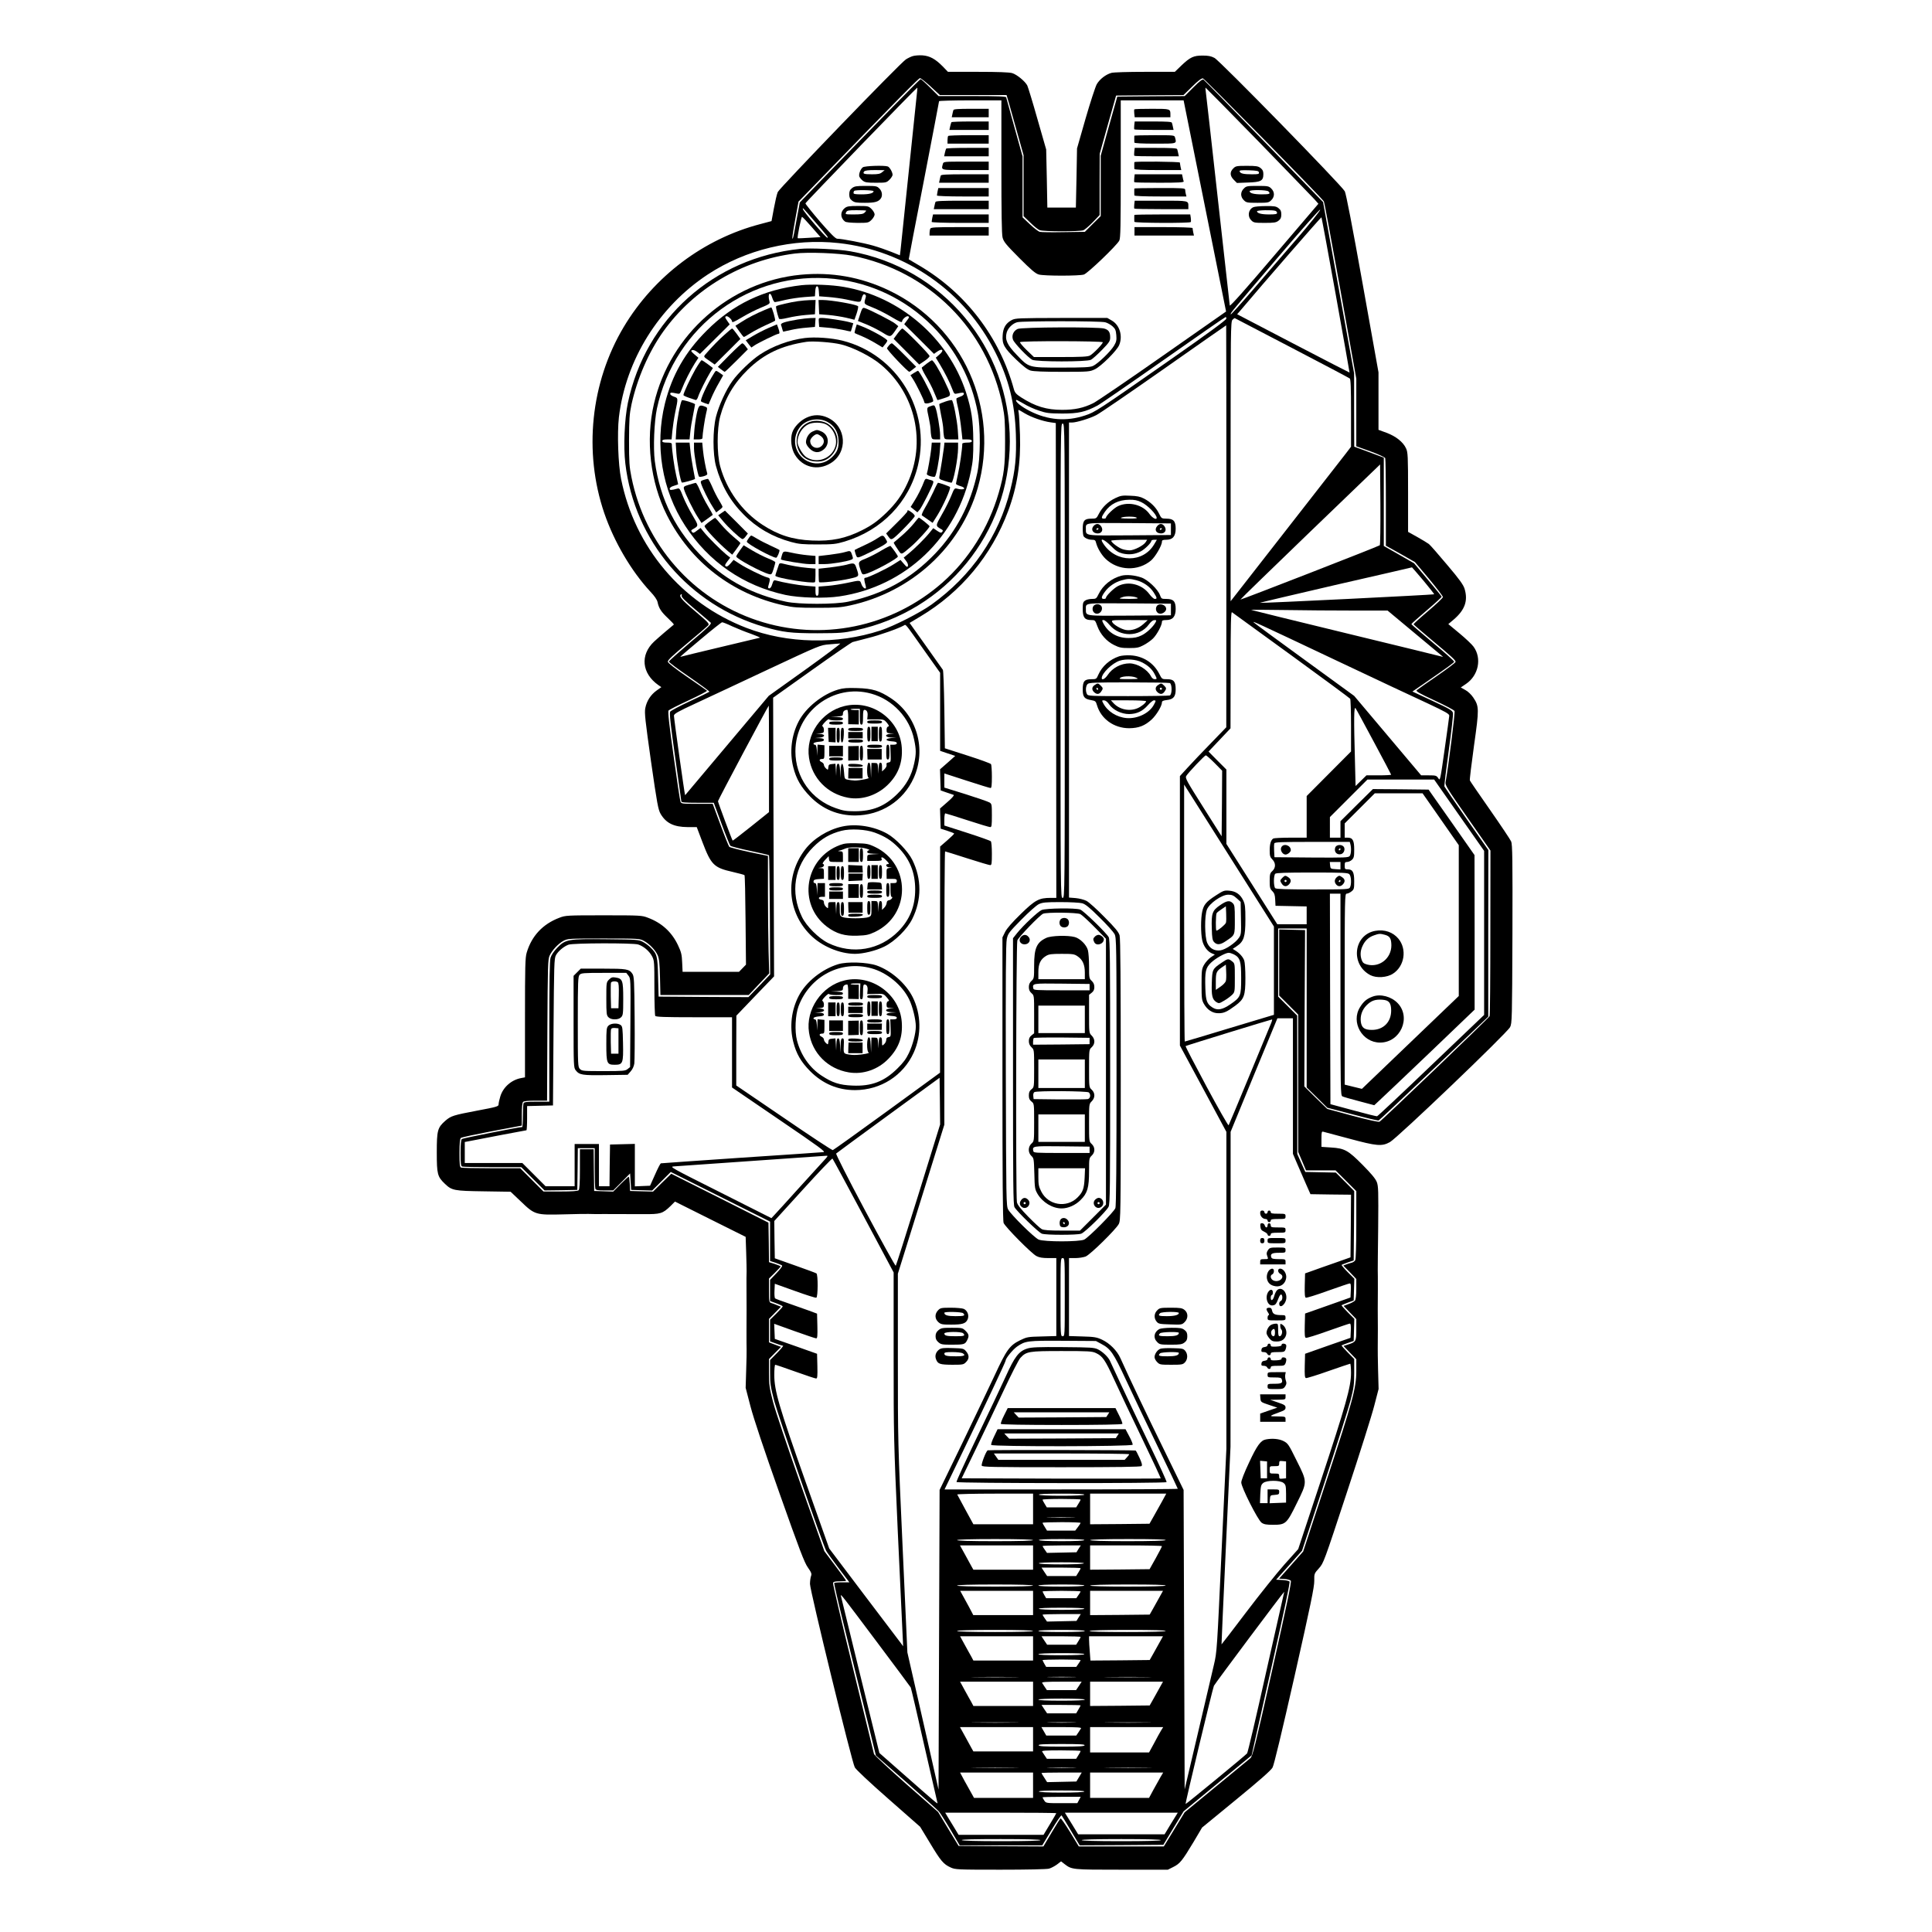 <?xml version="1.0" standalone="no"?>
<!DOCTYPE svg PUBLIC "-//W3C//DTD SVG 20010904//EN"
 "http://www.w3.org/TR/2001/REC-SVG-20010904/DTD/svg10.dtd">
<svg version="1.0" xmlns="http://www.w3.org/2000/svg"
 width="1829pt" height="1829pt" viewBox="0 0 1829 1829"
 preserveAspectRatio="xMidYMid meet">
<g transform="translate(0,1829) scale(0.1,-0.1)"
fill="#000000" stroke="none">
<path d="M8641 17759 c-19 -6 -48 -20 -66 -32 -62 -43 -1196 -1218 -1212
-1255 -9 -21 -25 -91 -37 -156 l-22 -119 -105 -28 c-537 -140 -1007 -494
-1294 -974 -314 -526 -382 -1184 -184 -1764 94 -273 256 -548 436 -742 39 -41
63 -76 68 -99 12 -58 34 -92 98 -152 34 -32 59 -59 56 -61 -20 -15 -153 -129
-187 -161 -134 -126 -117 -301 41 -412 l28 -19 -45 -32 c-56 -40 -94 -99 -107
-166 -9 -45 -1 -115 54 -505 58 -404 68 -457 91 -497 52 -88 125 -124 257
-125 l85 0 53 -140 c83 -218 109 -244 286 -284 59 -14 110 -27 113 -31 4 -4 8
-196 10 -427 l4 -420 -33 -34 -33 -34 -267 0 -267 0 -4 88 c-3 76 -9 99 -40
165 -59 124 -153 210 -284 259 -57 22 -70 23 -419 23 -349 0 -362 -1 -419 -23
-157 -59 -263 -172 -310 -331 -14 -47 -16 -129 -16 -617 l0 -563 -37 -7 c-92
-17 -171 -87 -197 -175 -9 -29 -16 -62 -16 -74 0 -19 -15 -24 -202 -59 -227
-43 -249 -50 -302 -96 -74 -65 -81 -91 -81 -300 0 -206 6 -229 77 -297 66 -63
86 -67 368 -71 l254 -4 98 -93 c131 -126 140 -128 406 -121 108 3 213 5 232 4
19 -1 90 -2 158 -1 132 0 146 0 362 -1 164 -1 182 4 258 77 l42 42 334 -167
335 -167 5 -148 c3 -81 4 -161 4 -178 -1 -16 -2 -99 -1 -182 1 -174 1 -170 0
-375 0 -84 0 -166 1 -183 1 -16 -1 -105 -4 -197 l-5 -166 46 -177 c30 -114
128 -409 275 -823 188 -531 235 -655 268 -701 33 -47 38 -60 30 -81 -5 -14
-10 -47 -10 -75 0 -63 396 -1685 424 -1736 12 -22 141 -143 320 -300 l299
-263 94 -155 c102 -170 127 -199 195 -230 43 -20 64 -21 470 -21 251 0 440 4
461 10 19 5 53 23 75 39 l39 30 32 -25 c71 -54 69 -54 541 -54 l438 0 52 26
c62 31 84 58 191 236 l81 137 323 265 c221 181 329 276 344 303 14 25 85 322
209 868 151 669 187 843 186 899 -1 69 0 70 44 119 44 49 48 60 264 716 121
366 238 737 260 824 l41 158 -5 182 c-2 100 -4 191 -3 202 0 11 1 93 1 183 -1
89 -1 173 -1 187 0 14 0 98 1 188 0 89 0 171 -1 182 0 11 1 193 4 405 3 345 2
390 -13 430 -13 32 -50 77 -134 162 -138 139 -170 157 -300 165 l-90 6 0 74
c0 66 2 74 18 69 9 -2 119 -32 244 -65 263 -71 310 -75 386 -33 69 37 1111
1034 1138 1089 18 36 19 74 22 880 2 708 0 848 -12 877 -8 18 -98 153 -200
299 -102 146 -188 271 -191 279 -3 7 15 155 39 328 50 353 49 373 -7 457 -19
28 -50 58 -75 71 l-43 24 50 34 c118 80 151 242 71 352 -15 21 -75 78 -133
126 l-106 88 51 43 c106 91 137 178 103 291 -12 38 -47 88 -166 228 -83 99
-160 187 -172 196 -12 9 -61 39 -109 66 l-88 49 0 375 c0 342 -2 379 -19 415
-27 60 -96 115 -185 148 l-76 28 0 272 0 272 -150 838 c-98 548 -157 852 -169
876 -28 54 -1182 1236 -1234 1263 -32 17 -59 22 -112 22 -85 0 -117 -14 -202
-95 l-61 -59 -284 0 c-156 0 -298 -4 -317 -10 -53 -15 -110 -59 -138 -107 -13
-23 -61 -170 -106 -325 l-81 -283 -5 -280 -6 -280 -135 0 -135 0 -5 275 -6
275 -83 289 c-45 160 -89 302 -96 317 -21 40 -99 104 -143 117 -26 8 -135 12
-324 12 l-284 0 -49 51 c-70 71 -123 100 -192 105 -32 2 -73 -1 -92 -7z m170
-289 l87 -80 316 0 315 0 20 -67 c11 -38 47 -166 80 -285 l61 -217 0 -288 0
-289 63 -61 c34 -34 75 -67 90 -72 36 -14 377 -14 413 -1 14 6 55 41 90 77
l64 67 0 291 1 290 77 275 78 275 319 3 319 2 83 81 c54 54 88 79 101 77 16
-3 1125 -1130 1145 -1165 5 -7 75 -388 158 -846 l149 -832 0 -320 0 -320 134
-48 c74 -27 137 -56 140 -64 3 -8 6 -198 6 -422 l0 -407 138 -77 137 -78 133
-158 c72 -87 132 -165 132 -173 0 -8 -63 -68 -140 -133 -77 -65 -139 -122
-138 -125 2 -4 77 -69 168 -145 194 -162 230 -195 230 -211 0 -7 -80 -67 -177
-134 -98 -67 -184 -128 -191 -134 -10 -10 24 -30 169 -97 99 -46 185 -91 189
-100 7 -12 -57 -519 -85 -675 -5 -27 18 -64 210 -338 l215 -308 -1 -777 c0
-427 -3 -783 -7 -791 -8 -18 -1019 -987 -1042 -999 -9 -5 -108 17 -255 56
l-240 65 -109 106 -108 107 3 740 4 740 -122 3 -123 3 0 -313 0 -313 90 -90
90 -90 0 -650 0 -650 37 -87 37 -88 140 0 140 0 98 -98 98 -98 0 -318 c0 -187
-4 -325 -10 -336 -5 -10 -21 -21 -34 -24 -14 -3 -37 -11 -52 -16 l-27 -11 62
-63 61 -64 0 -94 c0 -60 -5 -100 -12 -110 -7 -8 -34 -24 -61 -33 l-47 -18 60
-63 60 -62 0 -101 c0 -112 -2 -115 -83 -141 l-38 -12 60 -63 61 -63 0 -112 c0
-161 -34 -284 -287 -1052 l-216 -656 -114 -129 -114 -128 50 -3 c27 -2 54 -9
61 -16 8 -11 -34 -213 -174 -837 -164 -732 -188 -826 -209 -844 -13 -11 -158
-131 -323 -266 l-299 -246 -98 -161 -99 -162 -402 0 -403 0 -82 135 c-46 74
-86 133 -91 130 -4 -2 -42 -63 -85 -135 l-77 -130 -402 2 -401 3 -97 160 -97
161 -301 264 c-165 146 -303 274 -306 285 -2 11 -92 377 -199 813 -107 436
-192 799 -189 807 5 11 22 15 65 15 32 0 59 2 59 5 0 3 -46 67 -103 143 l-103
137 -223 630 c-124 351 -240 696 -262 780 -35 137 -39 162 -39 280 l0 129 57
58 57 57 -30 11 c-16 6 -41 15 -56 21 l-28 11 0 111 0 111 56 57 57 58 -35 14
c-19 8 -44 18 -56 21 -21 7 -22 13 -22 120 l0 112 55 54 c30 30 55 57 55 60 0
4 -25 14 -55 24 l-55 17 -2 187 -3 187 -460 232 -460 231 -87 -84 -86 -85
-109 3 -108 3 -3 68 c-2 37 -6 67 -10 67 -4 0 -39 -32 -77 -70 l-70 -71 -90 3
-90 3 -3 198 -2 197 -65 0 -65 0 0 -188 c0 -133 -4 -192 -12 -200 -8 -8 -61
-12 -173 -12 l-160 0 -110 110 -110 110 -272 0 c-149 0 -278 3 -287 6 -14 5
-16 27 -16 139 0 94 4 135 13 142 6 6 139 34 295 64 l282 53 0 106 c0 69 4
110 12 118 8 8 49 12 120 12 l107 0 3 668 c3 613 5 670 21 705 24 52 83 114
131 140 40 21 51 22 381 22 330 0 341 -1 380 -22 53 -28 110 -88 132 -138 13
-31 18 -76 21 -207 l4 -168 418 0 418 0 97 103 97 102 -6 209 c-3 115 -6 365
-6 556 l0 347 -177 37 c-98 21 -183 43 -189 49 -6 7 -44 101 -84 210 l-73 197
-149 0 c-145 0 -149 1 -157 23 -4 12 -34 208 -65 435 -41 291 -55 416 -47 425
5 7 91 51 191 97 99 46 177 87 173 91 -4 4 -89 63 -188 131 -116 80 -181 131
-183 143 -2 15 44 58 182 173 101 84 191 161 199 170 15 16 6 26 -123 136
-131 110 -158 144 -131 160 5 4 7 -2 4 -13 -3 -14 27 -45 129 -131 73 -62 139
-118 146 -125 11 -10 -24 -45 -190 -184 -111 -95 -204 -177 -206 -184 -1 -7
86 -72 193 -145 107 -74 193 -137 191 -141 -3 -3 -85 -44 -183 -89 -99 -46
-184 -91 -189 -100 -8 -13 4 -126 47 -427 32 -225 58 -416 59 -422 0 -10 38
-13 153 -13 l154 0 73 -197 c40 -109 78 -203 84 -210 6 -6 90 -28 186 -48 96
-20 177 -39 180 -42 3 -2 6 -257 8 -566 l3 -562 -103 -108 -103 -107 -425 2
-425 3 -5 185 c-5 202 -10 218 -71 279 -17 18 -50 42 -73 54 -39 21 -54 22
-344 25 -365 4 -388 0 -467 -81 -31 -32 -55 -68 -63 -93 -9 -31 -12 -209 -12
-703 l0 -661 -119 0 c-99 0 -120 -3 -125 -16 -3 -9 -6 -63 -6 -120 0 -57 -3
-104 -7 -104 -26 1 -560 -105 -570 -113 -9 -7 -13 -46 -13 -132 0 -103 3 -124
16 -129 9 -3 138 -6 287 -6 l272 0 110 -110 110 -110 155 2 155 3 3 198 2 197
80 0 80 0 0 -184 c0 -101 3 -191 6 -200 5 -13 23 -16 88 -16 l81 0 80 80 80
81 5 -78 5 -78 99 -3 100 -3 88 88 88 88 470 -235 470 -235 0 -187 0 -186 53
-17 c28 -10 56 -21 61 -26 5 -4 -18 -36 -53 -72 l-61 -64 0 -100 0 -100 60
-22 c33 -12 60 -25 60 -29 0 -4 -27 -34 -60 -67 l-60 -59 0 -102 0 -103 55
-20 c31 -12 61 -21 68 -21 6 0 -19 -30 -56 -68 l-67 -68 0 -118 c0 -106 4
-133 41 -274 36 -136 458 -1354 491 -1415 6 -12 58 -84 115 -160 l104 -137
-70 0 c-38 0 -72 -3 -74 -7 -2 -5 35 -168 83 -363 48 -195 138 -561 200 -812
l112 -458 287 -251 c157 -138 296 -263 309 -278 12 -14 62 -92 110 -173 l87
-148 391 0 391 0 88 146 c48 80 90 142 95 137 4 -4 44 -70 89 -146 l82 -137
396 2 396 3 96 159 96 158 322 265 322 265 16 72 c9 39 92 406 184 816 109
484 165 749 159 757 -6 7 -36 13 -68 15 l-59 3 123 137 122 137 212 643 c116
354 227 704 247 779 31 121 35 149 35 264 l0 129 -62 63 c-34 34 -60 64 -57
66 2 2 29 12 59 23 l55 19 3 104 3 105 -63 63 c-34 34 -60 64 -57 66 2 3 29
13 59 25 l55 20 3 103 3 103 -63 63 c-34 34 -59 65 -57 68 3 3 30 13 60 24
l54 18 3 329 2 328 -87 88 -87 87 -144 3 -145 3 -38 85 -38 85 0 655 -1 655
-90 90 -90 90 0 322 0 323 135 0 135 0 0 -753 0 -752 98 -96 97 -96 237 -62
c131 -35 242 -61 249 -59 6 2 242 224 524 493 l514 490 0 789 1 788 -206 295
c-113 162 -207 300 -210 307 -3 7 16 160 41 340 25 181 43 340 40 355 -5 24
-27 38 -195 116 l-189 88 102 70 c235 162 291 203 293 212 2 6 -89 87 -201
180 -112 94 -204 173 -204 176 -1 3 64 61 144 129 80 68 144 127 143 131 -2 5
-61 78 -132 162 l-129 154 -143 82 -144 82 0 418 0 418 -82 31 c-46 17 -109
41 -140 52 l-58 21 -1 347 0 347 -147 811 -147 811 -558 574 c-307 316 -565
578 -573 584 -10 7 -33 -9 -96 -72 l-83 -83 -319 -2 -319 -3 -79 -280 -78
-280 0 -285 0 -286 -75 -74 -75 -75 -202 -3 c-111 -2 -212 -1 -225 3 -13 3
-55 35 -93 71 l-70 66 0 289 0 288 -76 273 c-41 150 -77 279 -79 286 -3 9 -77
12 -322 12 l-318 0 -80 80 c-44 44 -84 80 -90 80 -9 0 -341 -339 -1003 -1021
l-141 -146 -31 -168 c-16 -93 -32 -171 -35 -173 -9 -10 -5 23 24 186 l30 163
163 168 c811 835 975 1001 987 1001 8 0 53 -36 102 -80z m-128 -37 c-2 -16
-37 -352 -78 -748 -41 -396 -77 -741 -80 -766 l-6 -46 -82 33 c-45 18 -122 45
-172 59 -87 25 -294 65 -339 65 -16 0 -60 44 -162 161 -76 89 -139 167 -139
174 0 9 1050 1095 1059 1095 1 0 1 -12 -1 -27z m3229 -480 c271 -280 511 -527
532 -550 l37 -42 -418 -490 c-266 -313 -419 -485 -421 -473 -1 9 -51 460 -112
1002 -60 542 -112 1002 -115 1023 -3 20 -4 37 -2 37 2 0 227 -228 499 -507z
m-2432 -239 c0 -435 3 -639 11 -672 11 -41 29 -64 158 -194 116 -116 154 -148
186 -157 53 -14 382 -14 426 0 37 12 310 274 335 321 12 23 14 132 14 678 l0
650 298 0 297 0 201 -999 201 -1000 -596 -417 c-328 -230 -626 -433 -662 -451
-91 -45 -175 -63 -294 -63 -147 0 -254 32 -388 118 -46 30 -59 44 -68 75 -135
494 -455 914 -896 1173 -54 32 -99 58 -100 59 -1 0 63 335 143 744 79 410 144
748 144 753 0 4 133 8 295 8 l295 0 0 -626z m-1764 -524 c124 -144 129 -150
116 -150 -14 0 -226 247 -230 268 -5 20 -12 28 114 -118z m4568 -153 c-120
-138 -310 -359 -422 -490 -113 -131 -207 -235 -210 -233 -8 8 2 20 433 525
236 277 411 475 413 466 2 -8 -94 -129 -214 -268z m-4599 103 l83 -95 -106 -6
c-59 -4 -108 -6 -110 -4 -7 6 33 205 41 202 6 -2 47 -45 92 -97z m4961 -643
c72 -403 131 -733 130 -734 -1 -1 -241 123 -533 275 l-531 277 32 37 c206 245
762 884 766 881 2 -2 64 -334 136 -736z m-4708 492 c637 -69 1196 -458 1485
-1035 127 -253 184 -481 194 -772 7 -217 -5 -341 -52 -528 -110 -442 -366
-813 -746 -1087 -111 -79 -356 -204 -485 -246 -410 -134 -881 -124 -1268 25
-613 237 -1057 764 -1186 1409 -28 137 -38 433 -21 584 64 543 377 1047 842
1353 359 236 808 344 1237 297z m3671 -716 c0 -12 -176 -141 -515 -378 -713
-498 -726 -506 -822 -538 -177 -59 -351 -45 -521 41 -82 41 -145 92 -130 106
2 2 33 -14 69 -35 35 -22 101 -52 145 -66 71 -24 95 -27 220 -28 154 0 221 15
335 76 30 16 314 212 630 434 316 222 578 404 583 404 4 1 7 -7 6 -16z m622
-277 c294 -153 540 -283 547 -289 9 -7 12 -85 12 -328 l0 -318 -52 -68 c-29
-37 -285 -366 -570 -731 l-518 -664 0 1323 c0 1223 1 1324 17 1341 9 10 19 17
23 16 4 -2 247 -128 541 -282z m-621 -1688 l-1 -1903 -145 -150 c-81 -82 -179
-187 -220 -231 l-74 -81 0 -1276 0 -1275 220 -408 220 -409 0 -1500 0 -1500
-45 -960 c-44 -948 -44 -962 -73 -1085 -16 -69 -85 -362 -153 -653 l-124 -527
-5 1417 -5 1418 -183 375 c-160 326 -331 685 -415 872 -32 72 -102 142 -175
176 -50 23 -73 27 -184 30 l-128 4 0 369 0 369 60 0 c33 0 77 7 98 15 45 19
285 255 313 307 18 36 19 73 19 1365 0 934 -3 1340 -11 1368 -9 31 -40 70
-143 173 -72 74 -149 143 -171 154 -22 11 -68 23 -102 26 l-63 5 0 2248 0
2249 28 0 c43 0 168 38 230 70 31 15 320 213 642 439 322 226 586 411 588 411
1 0 2 -856 2 -1902z m-1907 1068 c63 -37 166 -73 242 -84 l50 -7 3 -2248 2
-2247 -53 0 c-110 0 -147 -19 -283 -152 -83 -81 -132 -137 -149 -171 l-25 -51
0 -1337 c0 -920 3 -1346 11 -1366 14 -37 264 -290 311 -314 27 -14 58 -19 113
-19 l75 0 0 -369 0 -369 -138 -4 c-132 -3 -141 -5 -205 -36 -99 -49 -128 -89
-241 -333 -55 -118 -195 -410 -310 -649 l-211 -435 -5 -1419 -5 -1418 -108
478 c-60 264 -126 556 -148 650 l-39 171 -45 995 c-45 988 -45 1001 -45 1793
l0 797 220 705 220 706 0 1293 c0 712 3 1294 7 1294 3 0 97 -29 208 -65 112
-36 210 -65 219 -65 14 0 16 15 16 108 0 62 -4 112 -10 118 -6 6 -107 42 -225
80 l-215 69 0 57 c0 32 4 58 9 58 5 0 99 -29 209 -65 110 -36 207 -65 216 -65
14 0 16 15 16 110 0 103 -1 110 -22 123 -13 8 -114 43 -225 78 l-203 63 0 67
0 67 213 -69 c116 -38 218 -69 225 -69 9 0 12 28 12 108 0 59 -4 112 -8 118
-4 7 -104 43 -222 81 l-215 69 -5 365 c-3 200 -9 370 -14 378 -5 8 -78 111
-162 229 l-153 215 102 61 c384 229 675 578 831 998 86 232 121 457 112 723
-3 99 -9 192 -12 208 -4 15 -4 27 -1 27 2 0 30 -15 60 -34z m377 -2341 c0
-2238 0 -2245 -20 -2245 -20 0 -20 7 -20 2245 0 2238 0 2245 20 2245 20 0 20
-7 20 -2245z m2982 1093 c-10 -10 -1315 -518 -1319 -514 -2 2 295 290 659 641
l663 638 3 -378 c1 -209 -1 -382 -6 -387z m413 -334 c58 -70 104 -128 102
-130 -5 -5 -1637 -86 -1650 -81 -5 1 317 77 714 169 398 91 725 166 726 167 1
1 49 -56 108 -125z m-665 -284 l326 0 259 -216 c300 -249 273 -226 255 -220
-8 3 -415 102 -905 221 -489 119 -894 218 -900 221 -5 2 136 2 315 -1 179 -3
471 -5 650 -5z m-585 -424 c303 -220 553 -405 557 -411 4 -5 8 -120 8 -254 l0
-245 -210 -211 -210 -211 0 -197 0 -197 -152 0 c-84 0 -158 -4 -164 -8 -23
-15 -34 -52 -34 -112 0 -52 4 -65 25 -86 16 -16 25 -36 25 -56 0 -20 -9 -39
-25 -54 -22 -20 -25 -31 -25 -94 0 -62 3 -74 24 -95 20 -20 26 -37 28 -82 l3
-58 148 -3 147 -3 0 -84 0 -85 -139 0 -139 0 -241 381 -241 380 0 352 0 352
-85 85 -84 85 104 110 104 110 1 553 c0 440 3 552 13 546 6 -4 260 -188 562
-408z m435 -53 c360 -170 746 -352 858 -403 166 -78 202 -98 202 -115 -1 -11
-20 -155 -44 -320 -42 -298 -43 -299 -60 -272 -17 25 -23 27 -90 27 l-72 0
-317 376 -317 376 -467 340 c-258 187 -475 347 -483 355 -19 18 2 9 790 -364z
m-5729 328 c46 -21 126 -53 178 -71 52 -19 90 -35 85 -37 -5 -1 -171 -41 -369
-88 -198 -47 -367 -88 -375 -91 -19 -7 -26 -12 187 167 103 87 193 158 199
158 6 1 49 -16 95 -38z m1822 -233 l147 -207 0 -370 0 -369 71 -24 72 -24 -72
-64 -72 -63 3 -100 3 -100 55 -19 c30 -10 61 -20 68 -23 8 -3 -13 -28 -58 -67
l-71 -62 3 -95 3 -96 63 -20 c35 -11 64 -23 65 -26 1 -3 -28 -32 -65 -64 l-68
-59 -1 -1070 0 -1071 -501 -365 c-276 -201 -507 -366 -514 -368 -7 -2 -215
135 -463 305 l-451 307 0 331 1 330 178 186 179 186 -5 1319 -4 1319 365 260
c201 143 375 263 388 267 13 4 78 21 146 38 107 26 288 90 339 119 20 11 5 29
196 -241z m-1128 -177 l-347 -248 -395 -469 c-217 -258 -396 -470 -397 -472
-4 -3 -106 727 -106 753 0 17 36 38 203 115 111 52 423 197 692 324 489 229
490 229 575 236 47 4 93 8 104 8 10 1 -138 -110 -329 -247z m-345 -845 l0
-504 -171 -137 c-94 -75 -172 -135 -173 -133 -7 8 -139 363 -139 373 0 11 475
904 481 905 1 0 2 -227 2 -504z m5728 157 c89 -166 162 -304 162 -307 0 -3
-53 -6 -117 -6 l-117 0 -52 -51 -51 -50 -6 242 c-11 395 -10 517 6 494 8 -11
86 -156 175 -322z m-1510 -196 l72 -73 -2 -310 -3 -311 -174 275 c-158 250
-173 277 -161 296 20 33 174 195 185 195 6 1 43 -32 83 -72z m2315 -494 l237
-338 0 -776 0 -777 -501 -478 c-275 -264 -506 -480 -512 -481 -7 -2 -109 24
-227 56 l-215 58 -3 997 -2 996 50 0 50 0 0 -955 c0 -899 1 -955 18 -964 9 -5
81 -26 159 -46 l143 -38 47 44 c27 24 240 227 476 452 l427 409 0 732 -1 731
-217 310 -218 310 -263 3 -264 2 -154 -152 -153 -152 0 -78 0 -78 -50 0 -50 0
0 97 0 98 177 177 178 178 316 0 316 0 236 -337z m-1753 -1472 l0 -418 -419
-126 c-230 -70 -421 -127 -425 -127 -3 0 -6 547 -6 1217 l0 1216 425 -672 425
-672 0 -418z m1579 1433 l171 -245 0 -714 0 -714 -459 -440 -458 -439 -82 20
-81 20 0 904 c0 876 1 904 19 904 10 0 30 9 45 21 24 19 26 26 26 96 0 87 -14
113 -62 113 -25 0 -28 3 -28 35 0 30 3 35 23 35 13 0 33 9 45 20 19 18 22 31
22 97 0 87 -14 113 -62 113 l-28 0 0 67 0 68 142 142 143 143 226 0 226 0 172
-246z m-855 -236 c10 -38 7 -93 -6 -111 -12 -16 -43 -17 -363 -15 l-350 3 -3
59 c-2 32 -1 65 2 72 4 12 70 14 360 14 l354 0 6 -22z m-94 -204 l0 -35 -47 3
c-46 3 -48 4 -51 36 l-3 32 50 0 51 0 0 -36z m84 -80 c18 -18 22 -95 6 -125
-10 -18 -25 -19 -353 -19 -254 0 -346 3 -355 12 -7 7 -12 37 -12 68 0 31 5 61
12 68 9 9 100 12 349 12 294 0 340 -2 353 -16z m-2529 -275 c31 -9 68 -39 163
-133 68 -66 132 -138 143 -158 18 -36 19 -76 19 -1302 0 -867 -3 -1273 -11
-1293 -13 -36 -253 -278 -295 -298 -46 -22 -378 -22 -431 0 -42 18 -261 234
-289 285 -18 34 -19 80 -22 1270 -2 917 0 1249 9 1290 11 52 19 63 138 184 74
75 143 136 166 147 34 16 65 19 205 19 91 0 183 -5 205 -11z m-4204 -390 c50
-16 105 -61 132 -112 21 -40 22 -53 22 -297 0 -140 4 -261 8 -267 6 -10 91
-13 368 -13 l359 0 0 -332 0 -333 447 -305 c385 -262 443 -305 418 -307 -17
-2 -367 -26 -780 -53 -412 -28 -754 -52 -759 -53 -5 -2 -30 -50 -55 -107 l-47
-105 -72 -3 -72 -3 0 201 0 201 -117 -3 -118 -3 -3 -197 -2 -198 -50 0 -50 0
0 200 0 200 -115 0 -115 0 0 -200 0 -200 -138 0 -137 0 -110 110 -110 110
-272 0 -273 0 0 99 0 100 53 10 c94 19 525 101 531 101 3 0 6 52 6 115 l0 114
123 3 122 3 5 695 c5 638 6 698 23 727 21 39 74 83 119 100 45 16 606 17 659
2z m6199 -1340 l0 -642 41 -96 c23 -53 60 -139 83 -191 l42 -95 192 -3 192 -2
-2 -297 -3 -296 -150 -53 c-82 -28 -179 -63 -215 -76 l-65 -23 -3 -113 c-2
-84 1 -114 10 -117 7 -3 101 26 208 65 107 38 201 70 208 70 10 0 12 -17 10
-67 l-3 -66 -135 -48 c-74 -26 -171 -60 -215 -76 l-80 -28 -3 -113 c-2 -86 0
-114 10 -117 8 -3 102 26 210 65 107 38 201 70 207 70 8 0 11 -21 9 -67 l-3
-68 -215 -75 -215 -76 -3 -112 c-2 -88 0 -114 11 -118 7 -2 103 27 212 66 110
38 203 70 207 70 4 0 8 -39 8 -87 0 -131 -48 -302 -290 -1033 l-210 -635 -130
-145 c-71 -80 -234 -283 -362 -452 -128 -169 -233 -306 -234 -305 -1 1 18 423
42 937 l43 935 1 1490 0 1490 221 538 222 537 74 0 73 0 0 -641z m-209 589
c-10 -24 -103 -248 -206 -498 -103 -250 -191 -458 -194 -463 -4 -4 -99 162
-210 369 -111 207 -200 378 -197 381 4 5 799 249 818 252 4 1 -1 -18 -11 -41z
m-3337 -1618 c-114 -366 -210 -669 -214 -673 -4 -4 -134 231 -290 523 -168
315 -279 535 -274 540 5 5 227 168 494 363 l485 354 3 -221 2 -221 -206 -665z
m-890 328 c-22 -24 -132 -144 -244 -268 -112 -124 -215 -238 -230 -253 l-27
-29 -484 244 c-468 235 -483 243 -439 246 294 21 1430 100 1445 101 15 1 11
-7 -21 -41z m370 -528 l286 -536 0 -784 c0 -759 1 -815 39 -1665 22 -484 43
-927 46 -985 l5 -105 -22 30 c-13 16 -170 225 -351 463 l-327 433 -224 632
c-252 711 -296 863 -296 1011 0 53 4 96 9 96 5 0 91 -29 191 -65 100 -36 188
-65 196 -65 12 0 14 20 12 117 l-3 117 -200 71 -200 70 -3 72 -3 71 192 -69
c106 -38 198 -69 206 -69 11 0 13 23 11 117 l-3 117 -75 28 c-41 15 -129 46
-195 69 -66 22 -124 44 -128 48 -4 5 -7 37 -5 73 l3 65 190 -68 c105 -38 196
-67 203 -64 16 6 17 221 1 230 -5 4 -97 38 -202 75 l-192 68 -3 176 -2 177
272 299 c150 165 275 296 279 292 4 -4 136 -248 293 -542z m1906 -770 c0 -363
0 -370 -20 -370 -20 0 -20 7 -20 370 0 363 0 370 20 370 20 0 20 -7 20 -370z
m345 -442 c89 -47 115 -84 233 -338 60 -129 195 -414 301 -632 105 -218 191
-399 191 -402 0 -3 -497 -6 -1104 -6 l-1104 0 180 373 c205 425 398 834 398
846 0 22 68 105 108 133 80 55 98 57 437 55 l310 -2 50 -27z m-645 -1563 l0
-145 -282 0 -283 0 -75 137 c-41 76 -76 141 -78 145 -2 4 159 8 357 8 l361 0
0 -145z m485 135 c-4 -6 -87 -10 -215 -10 -128 0 -211 4 -215 10 -4 7 70 10
215 10 145 0 219 -3 215 -10z m734 -67 c-24 -43 -60 -107 -80 -143 l-37 -65
-281 -3 -281 -2 0 145 0 145 361 0 360 0 -42 -77z m-769 21 c0 -4 -9 -22 -21
-40 l-21 -34 -139 0 -139 0 -20 33 c-11 17 -20 35 -20 40 0 4 81 7 180 7 99 0
180 -3 180 -6z m-78 -171 c-62 -2 -161 -2 -220 0 -59 1 -8 3 113 3 121 0 169
-2 107 -3z m78 -50 c0 -3 -11 -21 -26 -40 l-25 -33 -134 0 -133 0 -21 34 c-12
18 -21 36 -21 40 0 3 81 6 180 6 99 0 180 -3 180 -7z m-450 -163 c0 -6 -127
-10 -360 -10 -233 0 -360 4 -360 10 0 6 127 10 360 10 233 0 360 -4 360 -10z
m485 0 c-4 -6 -87 -10 -215 -10 -128 0 -211 4 -215 10 -4 7 70 10 215 10 145
0 219 -3 215 -10z m770 0 c-4 -6 -135 -10 -361 -10 -229 0 -354 4 -354 10 0 6
127 10 361 10 237 0 358 -3 354 -10z m-1255 -165 l0 -115 -282 0 -283 0 -16
28 c-9 15 -37 67 -63 115 l-48 87 346 0 346 0 0 -115z m431 83 l-20 -33 -140
-3 -139 -3 -21 30 c-12 16 -21 32 -21 35 0 3 81 6 181 6 l181 0 -21 -32z m789
25 c0 -5 -26 -55 -58 -113 l-59 -105 -281 -3 -282 -2 0 115 0 115 340 0 c187
0 340 -3 340 -7z m-740 -163 c-20 -13 -417 -13 -425 0 -4 7 71 10 217 10 148
0 218 -4 208 -10z m-30 -46 c0 -4 -9 -22 -21 -40 l-21 -34 -137 0 -138 0 -27
40 -26 40 185 0 c102 0 185 -3 185 -6z m-450 -164 c0 -6 -127 -10 -360 -10
-233 0 -360 4 -360 10 0 6 127 10 360 10 233 0 360 -4 360 -10z m485 0 c-4 -6
-88 -10 -221 -10 -136 0 -214 4 -214 10 0 6 80 10 221 10 144 0 218 -3 214
-10z m770 0 c-4 -6 -135 -10 -361 -10 -229 0 -354 4 -354 10 0 6 127 10 361
10 237 0 358 -3 354 -10z m-1255 -165 l0 -115 -283 0 -283 0 -17 33 c-9 17
-36 69 -62 115 l-45 82 345 0 345 0 0 -115z m450 109 c0 -3 -9 -19 -21 -35
l-20 -29 -143 0 -142 0 -17 29 c-9 16 -17 32 -17 35 0 3 81 6 180 6 99 0 180
-3 180 -6z m751 -46 c-16 -29 -45 -80 -63 -113 l-34 -60 -282 -3 -282 -2 0
115 0 115 345 0 345 0 -29 -52z m1174 30 c-2 -7 -79 -348 -171 -758 -91 -410
-171 -751 -178 -759 -14 -18 -578 -482 -582 -479 -5 6 256 1093 268 1119 11
23 659 889 665 889 1 0 0 -6 -2 -12z m-3853 -463 c173 -231 317 -424 320 -430
3 -5 61 -251 127 -545 67 -294 124 -541 126 -548 6 -16 -23 9 -325 275 l-225
198 -182 740 c-100 407 -182 744 -183 750 0 16 18 -8 342 -440z m1963 315 c-4
-6 -87 -10 -215 -10 -128 0 -211 4 -215 10 -4 7 70 10 215 10 145 0 219 -3
215 -10z m-54 -82 l-20 -33 -140 -3 -139 -3 -21 30 c-12 16 -21 32 -21 35 0 3
81 6 181 6 l181 0 -21 -32z m-431 -128 c0 -6 -127 -10 -360 -10 -233 0 -360 4
-360 10 0 6 127 10 360 10 233 0 360 -4 360 -10z m490 0 c0 -6 -80 -10 -220
-10 -140 0 -220 4 -220 10 0 6 80 10 220 10 140 0 220 -4 220 -10z m765 0 c-4
-6 -137 -10 -366 -10 -238 0 -358 3 -354 10 4 6 137 10 366 10 238 0 358 -3
354 -10z m-1255 -165 l0 -115 -282 0 -283 0 -20 38 c-12 20 -40 72 -64 115
l-42 77 345 0 346 0 0 -115z m450 109 c0 -4 -9 -22 -21 -40 l-21 -34 -137 0
-138 0 -27 40 -26 40 185 0 c102 0 185 -3 185 -6z m751 -46 c-16 -29 -45 -80
-63 -113 l-34 -60 -280 -3 -281 -2 -6 82 c-4 46 -7 98 -7 116 l0 32 350 0 350
0 -29 -52z m-716 -118 c-4 -6 -88 -10 -221 -10 -136 0 -214 4 -214 10 0 6 80
10 221 10 144 0 218 -3 214 -10z m-35 -56 c0 -3 -9 -19 -21 -35 l-20 -29 -143
0 -142 0 -17 29 c-9 16 -17 32 -17 35 0 3 81 6 180 6 99 0 180 -3 180 -6z
m-627 -161 c-101 -2 -265 -2 -365 0 -101 1 -19 2 182 2 201 0 283 -1 183 -2z
m560 0 c-62 -2 -164 -2 -225 0 -62 1 -12 3 112 3 124 0 174 -2 113 -3z m695 0
c-97 -2 -259 -2 -360 0 -101 1 -21 2 177 2 198 0 280 -1 183 -2z m-1078 -158
l0 -115 -282 0 -283 0 -20 38 c-12 20 -40 72 -64 115 l-42 77 345 0 346 0 0
-115z m434 75 l-27 -40 -138 0 -138 0 -19 28 c-10 15 -22 33 -26 40 -6 9 34
12 184 12 l190 0 -26 -40z m767 -12 c-16 -29 -45 -80 -63 -113 l-34 -60 -282
-3 -282 -2 0 115 0 115 345 0 345 0 -29 -52z m-711 -118 c0 -6 -80 -10 -220
-10 -140 0 -220 4 -220 10 0 6 80 10 220 10 140 0 220 -4 220 -10z m-40 -54
c0 -3 -9 -21 -21 -40 l-21 -36 -138 0 -137 0 -27 40 -26 40 185 0 c102 0 185
-2 185 -4z m-627 -163 c-101 -2 -265 -2 -365 0 -101 1 -19 2 182 2 201 0 283
-1 183 -2z m560 0 c-62 -2 -164 -2 -225 0 -62 1 -12 3 112 3 124 0 174 -2 113
-3z m695 0 c-97 -2 -259 -2 -360 0 -101 1 -21 2 177 2 198 0 280 -1 183 -2z
m-1078 -158 l0 -115 -282 0 -283 0 -16 28 c-9 15 -37 67 -63 115 l-48 87 346
0 346 0 0 -115z m454 103 c-4 -7 -16 -25 -26 -40 l-19 -28 -142 0 -142 0 -23
40 -23 40 191 0 c150 0 190 -3 184 -12z m758 -20 c-11 -18 -41 -72 -66 -120
l-48 -88 -279 0 -279 0 0 120 0 120 346 0 346 0 -20 -32z m-724 -140 c-4 -10
-56 -13 -218 -13 -162 0 -214 3 -217 13 -4 9 44 12 217 12 173 0 221 -3 218
-12z m-38 -54 c0 -4 -9 -22 -21 -40 l-21 -34 -138 0 -139 0 -19 28 c-10 15
-22 33 -26 40 -6 9 33 12 178 12 102 0 186 -3 186 -6z m-627 -161 c-101 -2
-265 -2 -365 0 -101 1 -19 2 182 2 201 0 283 -1 183 -2z m560 0 c-62 -2 -164
-2 -225 0 -62 1 -12 3 112 3 124 0 174 -2 113 -3z m700 0 c-101 -2 -265 -2
-365 0 -101 1 -19 2 182 2 201 0 283 -1 183 -2z m-1083 -163 l0 -120 -279 0
-280 0 -49 88 c-27 48 -57 102 -66 120 l-17 32 346 0 345 0 0 -120z m436 78
l-26 -43 -138 -3 -139 -3 -26 41 c-15 22 -27 42 -27 45 0 3 86 5 191 5 l190 0
-25 -42z m771 0 c-13 -24 -43 -78 -67 -120 l-42 -78 -279 0 -279 0 0 120 0
120 346 0 346 0 -25 -42z m-722 -138 c-4 -6 -87 -10 -215 -10 -128 0 -211 4
-215 10 -4 7 70 10 215 10 145 0 219 -3 215 -10z m-50 -80 l-16 -30 -148 0
c-147 0 -149 0 -165 25 -9 13 -16 27 -16 30 0 3 81 5 180 5 l181 0 -16 -30z
m-215 -125 c0 -2 -27 -49 -61 -105 l-60 -100 -402 0 -402 0 -41 68 c-23 37
-52 84 -64 105 l-22 37 526 0 c289 0 526 -2 526 -5z m1087 -97 l-62 -103 -409
0 -409 0 -63 103 -63 102 535 0 534 0 -63 -102z m-1237 -158 c0 -6 -130 -10
-369 -10 -236 0 -372 4 -376 10 -4 7 122 10 369 10 244 0 376 -4 376 -10z
m1140 0 c0 -6 -132 -10 -375 -10 -243 0 -375 4 -375 10 0 6 132 10 375 10 243
0 375 -4 375 -10z"/>
<path d="M8168 16706 c-22 -17 -40 -64 -33 -87 4 -10 18 -28 32 -39 22 -17 40
-20 125 -20 97 0 100 1 129 29 16 16 29 37 29 46 0 24 -27 72 -45 79 -32 12
-219 6 -237 -8z m183 -46 c-18 -16 -38 -20 -95 -20 -78 0 -92 5 -75 27 8 9 38
13 103 13 l91 -1 -24 -19z"/>
<path d="M8066 16509 c-20 -16 -26 -29 -26 -59 0 -30 6 -43 26 -59 23 -18 41
-21 121 -21 94 0 127 9 150 39 20 26 15 70 -12 96 -22 23 -31 25 -128 25 -90
0 -108 -3 -131 -21z m204 -29 c0 -19 -41 -30 -114 -30 -57 0 -76 3 -76 13 0 8
3 17 7 20 10 11 183 8 183 -3z"/>
<path d="M7997 16320 c-44 -35 -43 -93 2 -127 10 -8 54 -12 119 -13 101 0 104
1 133 29 16 16 29 39 29 51 0 12 -13 35 -29 51 -29 28 -32 29 -129 29 -84 0
-103 -3 -125 -20z m203 -24 c0 -3 -7 -12 -16 -20 -12 -12 -36 -16 -100 -16
-82 0 -84 1 -74 20 9 18 21 20 100 20 50 0 90 -2 90 -4z"/>
<path d="M11675 16695 c-34 -33 -32 -70 5 -107 l30 -30 104 4 c123 4 146 16
146 79 0 29 -6 42 -26 58 -23 18 -41 21 -131 21 -97 0 -106 -2 -128 -25z m243
-37 c3 -16 -5 -18 -65 -18 -80 0 -110 7 -117 26 -5 12 10 14 87 12 78 -3 92
-6 95 -20z"/>
<path d="M11775 16505 c-16 -15 -25 -36 -25 -55 0 -19 9 -40 25 -55 23 -23 31
-25 130 -25 99 0 107 2 130 25 16 15 25 36 25 55 0 19 -9 40 -25 55 -23 23
-31 25 -130 25 -99 0 -107 -2 -130 -25z m233 -27 c23 -23 12 -28 -64 -28 -73
0 -114 11 -114 30 0 15 163 13 178 -2z"/>
<path d="M11864 16328 c-47 -22 -56 -86 -19 -123 22 -23 31 -25 128 -25 90 0
108 3 131 21 20 16 26 29 26 59 0 30 -6 43 -26 59 -23 18 -40 21 -123 20 -53
0 -106 -5 -117 -11z m210 -34 c9 -3 16 -12 16 -20 0 -11 -18 -14 -76 -14 -73
0 -114 11 -114 30 0 11 148 14 174 4z"/>
<path d="M9026 17248 c-3 -7 -7 -25 -10 -40 l-6 -28 175 0 175 0 0 40 0 40
-165 0 c-124 0 -167 -3 -169 -12z"/>
<path d="M10739 17255 c-3 -2 -3 -20 -1 -40 l4 -35 169 0 169 0 0 24 c0 56 1
56 -174 56 -90 0 -165 -2 -167 -5z"/>
<path d="M9007 17133 c-3 -5 -8 -23 -12 -40 l-7 -33 186 0 186 0 0 40 0 40
-174 0 c-96 0 -177 -3 -179 -7z"/>
<path d="M10738 17105 c-2 -20 -2 -38 1 -40 2 -3 87 -5 188 -5 l183 0 -6 28
c-3 15 -7 33 -10 40 -2 9 -47 12 -178 12 l-174 0 -4 -35z"/>
<path d="M8977 17003 c-4 -3 -7 -21 -7 -40 l0 -33 195 0 195 0 0 40 0 40 -188
0 c-104 0 -192 -3 -195 -7z"/>
<path d="M10739 17005 c-1 -3 -1 -16 -1 -30 0 -14 0 -29 1 -35 1 -6 73 -10
196 -10 213 0 205 -2 189 58 -6 22 -8 22 -195 22 -104 0 -189 -2 -190 -5z"/>
<path d="M8957 16883 c-3 -5 -8 -23 -12 -40 l-7 -33 211 0 211 0 0 40 0 40
-199 0 c-110 0 -202 -3 -204 -7z"/>
<path d="M10738 16855 c-2 -20 -2 -38 1 -40 2 -3 98 -5 213 -5 l208 0 -6 28
c-3 15 -7 33 -10 40 -2 9 -52 12 -203 12 l-199 0 -4 -35z"/>
<path d="M8926 16738 c-16 -61 -26 -58 214 -58 l220 0 0 40 0 40 -214 0 c-213
0 -214 0 -220 -22z"/>
<path d="M10739 16755 c-1 -3 -1 -16 -1 -30 0 -14 0 -29 1 -35 1 -6 82 -10
222 -10 l222 0 -7 31 c-3 17 -6 35 -6 40 0 9 -429 13 -431 4z"/>
<path d="M8906 16628 c-3 -7 -7 -25 -10 -40 l-6 -28 235 0 235 0 0 40 0 40
-225 0 c-172 0 -227 -3 -229 -12z"/>
<path d="M10738 16605 c-2 -20 -2 -38 1 -40 2 -3 109 -5 237 -5 182 0 233 3
230 13 -3 6 -7 24 -10 40 l-6 27 -224 0 -224 0 -4 -35z"/>
<path d="M8876 16479 c-3 -17 -6 -35 -6 -40 0 -5 110 -9 245 -9 l245 0 0 40 0
40 -239 0 -238 0 -7 -31z"/>
<path d="M10739 16505 c-1 -3 -1 -16 -1 -30 0 -14 0 -29 1 -35 1 -6 90 -10
247 -10 l246 0 -6 23 c-3 12 -6 30 -6 40 0 16 -18 17 -240 17 -132 0 -240 -2
-241 -5z"/>
<path d="M8856 16378 c-3 -7 -7 -25 -10 -40 l-6 -28 260 0 260 0 0 40 0 40
-250 0 c-192 0 -252 -3 -254 -12z"/>
<path d="M10738 16355 c-2 -20 -2 -38 1 -40 2 -3 118 -5 258 -5 l253 0 0 24
c0 58 9 56 -260 56 l-248 0 -4 -35z"/>
<path d="M8826 16229 c-3 -17 -6 -35 -6 -40 0 -5 122 -9 270 -9 l270 0 0 40 0
40 -264 0 -263 0 -7 -31z"/>
<path d="M10739 16255 c-1 -3 -1 -16 -1 -30 0 -14 0 -29 1 -35 1 -12 527 -14
534 -2 3 4 2 22 0 40 l-5 32 -264 0 c-145 0 -264 -2 -265 -5z"/>
<path d="M8806 16124 c-3 -9 -6 -27 -6 -40 l0 -24 280 0 280 0 0 40 0 40 -274
0 c-240 0 -275 -2 -280 -16z"/>
<path d="M10740 16100 l0 -40 281 0 282 0 -7 31 c-3 17 -6 35 -6 40 0 5 -124
9 -275 9 l-275 0 0 -40z"/>
<path d="M9578 15260 c-56 -30 -82 -73 -86 -145 -6 -84 14 -119 129 -230 68
-65 106 -94 135 -103 28 -8 125 -12 300 -12 251 0 260 1 309 24 59 28 208 176
230 229 36 86 5 189 -69 232 l-43 25 -434 0 c-410 -1 -436 -2 -471 -20z m885
-21 c21 -5 52 -23 69 -38 26 -23 32 -37 36 -84 4 -47 0 -63 -21 -99 -33 -56
-156 -174 -201 -193 -28 -12 -88 -15 -298 -15 -314 0 -306 -2 -424 122 -90 94
-112 143 -94 209 12 44 58 89 102 99 52 12 787 12 831 -1z"/>
<path d="M9634 15176 c-40 -18 -59 -62 -44 -102 13 -34 142 -169 182 -190 39
-20 516 -21 556 0 15 8 62 50 105 94 68 70 77 84 77 117 0 51 -14 73 -58 85
-59 16 -779 13 -818 -4z m806 -126 c0 -16 -91 -110 -122 -126 -21 -11 -81 -14
-278 -14 l-252 0 -69 66 c-38 37 -66 71 -63 75 8 13 784 11 784 -1z"/>
<path d="M7575 15934 c-819 -85 -1464 -662 -1631 -1458 -32 -154 -43 -414 -24
-574 86 -733 604 -1341 1315 -1547 178 -51 252 -60 505 -60 216 1 245 3 361
28 856 183 1457 919 1459 1787 1 887 -636 1647 -1510 1801 -111 20 -381 33
-475 23z m490 -64 c729 -144 1280 -693 1427 -1422 19 -97 23 -144 23 -333 0
-237 -10 -316 -60 -490 -96 -332 -284 -631 -535 -852 -481 -422 -1146 -558
-1750 -357 -611 203 -1063 717 -1192 1356 -20 99 -23 142 -23 348 1 206 4 248
23 340 54 246 164 499 300 690 290 406 746 677 1248 740 122 15 416 4 539 -20z"/>
<path d="M7580 15689 c-668 -64 -1236 -563 -1389 -1221 -81 -345 -35 -742 122
-1054 224 -444 619 -749 1111 -856 86 -19 132 -22 311 -22 179 0 225 3 311 22
585 127 1049 554 1210 1112 214 746 -140 1536 -841 1871 -264 126 -544 176
-835 148z m318 -39 c351 -38 675 -193 927 -445 224 -225 373 -507 431 -820 28
-147 26 -432 -4 -571 -64 -297 -197 -553 -397 -763 -229 -240 -491 -385 -825
-457 -122 -27 -468 -27 -590 0 -308 66 -558 197 -771 404 -266 256 -422 565
-470 927 -16 124 -6 373 20 497 168 784 889 1312 1679 1228z"/>
<path d="M7586 15590 c-356 -41 -647 -180 -896 -430 -203 -202 -328 -421 -395
-689 -98 -396 -29 -821 191 -1158 221 -341 552 -569 949 -655 132 -28 370 -35
511 -14 628 92 1120 562 1246 1188 19 93 23 144 22 288 -1 189 -17 294 -69
456 -167 512 -625 907 -1157 998 -113 20 -302 27 -402 16z m166 -57 l3 -48 91
-7 c49 -4 124 -14 165 -23 145 -31 134 -32 147 14 9 30 17 39 28 34 10 -4 14
-13 10 -27 -19 -67 -23 -61 63 -96 44 -17 122 -56 172 -86 90 -53 109 -61 109
-46 1 19 41 54 56 48 14 -5 13 -11 -10 -40 l-26 -35 141 -140 141 -141 28 20
c55 39 72 13 19 -30 l-30 -26 39 -64 c48 -80 93 -169 117 -233 18 -47 20 -49
49 -42 51 11 61 11 61 -4 0 -8 -14 -19 -32 -25 -17 -6 -34 -14 -38 -17 -3 -4
1 -33 9 -65 15 -59 30 -160 41 -266 l6 -58 45 0 c32 0 44 -4 44 -15 0 -11 -12
-15 -45 -15 -25 0 -45 -5 -45 -10 0 -45 -25 -221 -41 -288 -10 -46 -19 -88
-19 -92 0 -5 18 -15 40 -21 67 -20 38 -43 -30 -25 -23 6 -27 2 -54 -66 -16
-40 -55 -120 -88 -176 -64 -113 -64 -109 -5 -143 14 -8 16 -13 7 -24 -10 -12
-18 -10 -48 10 l-37 25 -34 -42 c-45 -56 -144 -154 -201 -200 l-45 -37 23 -31
c15 -19 21 -38 17 -48 -5 -14 -12 -11 -38 20 l-32 37 -65 -41 c-68 -44 -245
-128 -269 -128 -13 0 -12 -17 5 -79 11 -39 -27 -22 -41 19 -14 40 -9 39 -135
12 -52 -11 -134 -24 -182 -28 l-88 -7 0 -43 c0 -32 -4 -44 -15 -44 -11 0 -15
12 -15 44 l0 43 -87 7 c-76 6 -222 32 -289 51 -17 5 -22 0 -33 -34 -7 -26 -18
-41 -28 -41 -11 0 -14 6 -9 23 20 69 19 74 -11 81 -42 11 -200 88 -263 130
l-55 36 -30 -35 c-21 -24 -34 -32 -44 -26 -11 7 -8 16 14 45 l28 37 -39 31
c-50 41 -171 162 -211 212 l-31 38 -35 -26 c-29 -23 -36 -24 -46 -12 -10 12
-9 17 6 25 59 34 59 31 -1 133 -31 51 -71 130 -89 176 -28 72 -35 82 -52 77
-61 -17 -75 -17 -75 -2 0 10 15 21 40 28 22 7 40 13 40 15 0 1 -9 40 -19 86
-17 71 -41 243 -41 293 0 11 -11 15 -45 15 -33 0 -45 4 -45 15 0 11 12 15 44
15 l44 0 7 78 c4 42 16 122 27 177 29 138 29 136 -12 150 -19 6 -35 18 -35 26
0 15 10 15 61 4 29 -7 31 -5 49 42 25 66 81 177 122 242 l35 54 -39 33 c-31
27 -35 34 -21 39 10 4 28 -2 46 -15 l28 -21 141 140 141 140 -25 36 c-20 30
-22 36 -8 41 14 6 54 -30 55 -48 0 -15 17 -8 101 42 46 28 124 67 172 87 84
35 88 38 81 62 -19 70 7 100 27 32 7 -23 18 -41 25 -41 7 0 51 9 99 21 48 11
130 23 184 27 l96 7 3 48 c2 32 8 47 17 47 9 0 15 -15 17 -47z"/>
<path d="M7555 15439 c-73 -10 -197 -39 -207 -48 -6 -5 8 -67 26 -117 3 -8 28
-6 84 7 44 11 120 23 169 27 l88 7 3 68 3 67 -53 -1 c-29 -1 -80 -5 -113 -10z"/>
<path d="M7752 15383 l3 -68 88 -7 c49 -4 124 -16 168 -26 l78 -19 21 60 c11
34 17 64 13 68 -21 18 -248 58 -336 59 l-38 0 3 -67z"/>
<path d="M7240 15356 c-81 -34 -158 -73 -221 -114 l-57 -36 37 -53 c20 -29 39
-52 43 -53 4 0 34 17 65 37 32 20 95 53 141 74 45 20 86 39 89 43 7 7 -27 126
-36 126 -3 -1 -31 -11 -61 -24z"/>
<path d="M8143 15316 l-21 -65 78 -31 c44 -18 111 -52 151 -76 79 -49 79 -49
125 17 l28 41 -29 24 c-30 25 -252 138 -290 148 -18 5 -24 -2 -42 -58z"/>
<path d="M7550 15265 c-122 -21 -163 -34 -156 -52 3 -8 9 -26 12 -39 3 -13 8
-24 9 -24 2 0 34 7 72 16 37 9 104 19 148 22 l80 7 3 43 3 42 -48 -1 c-26 -1
-82 -7 -123 -14z"/>
<path d="M7752 15238 l3 -43 80 -7 c44 -3 111 -14 149 -22 38 -9 70 -15 71
-14 1 2 6 20 12 40 l11 38 -36 10 c-49 14 -218 40 -260 40 -33 0 -33 0 -30
-42z"/>
<path d="M7277 15186 c-43 -19 -110 -53 -148 -76 l-69 -41 26 -35 27 -34 31
21 c39 26 210 109 225 109 14 0 13 15 -2 57 l-12 32 -78 -33z"/>
<path d="M8099 15180 c-7 -22 -10 -41 -8 -43 2 -2 33 -15 69 -30 36 -15 94
-45 130 -67 l65 -39 22 27 c13 15 23 32 23 37 0 16 -143 97 -239 135 l-50 19
-12 -39z"/>
<path d="M6860 15122 c-56 -49 -115 -110 -183 -188 -17 -21 -17 -22 36 -58
l53 -37 122 121 121 121 -35 49 c-20 28 -39 50 -43 50 -4 0 -36 -26 -71 -58z"/>
<path d="M8496 15131 l-36 -49 121 -121 121 -122 49 33 c27 18 49 39 49 47 0
16 -242 261 -258 261 -6 0 -26 -22 -46 -49z"/>
<path d="M7619 15090 c-145 -18 -306 -77 -426 -157 -78 -51 -206 -174 -259
-249 -62 -86 -129 -234 -156 -340 -31 -124 -31 -352 0 -466 50 -182 134 -331
262 -459 124 -126 276 -213 450 -260 73 -20 108 -23 250 -23 149 0 173 3 255
27 353 106 612 374 695 720 125 522 -194 1050 -714 1182 -104 26 -260 37 -357
25z m341 -60 c114 -27 286 -114 378 -191 330 -274 433 -739 251 -1127 -50
-109 -109 -190 -200 -278 -84 -80 -136 -117 -229 -164 -155 -78 -288 -105
-472 -97 -185 8 -319 51 -470 149 -193 127 -338 326 -400 553 -32 118 -32 355
0 473 47 174 130 314 261 442 154 150 318 228 556 264 61 9 242 -4 325 -24z"/>
<path d="M7635 14336 c-59 -27 -118 -88 -135 -141 -20 -61 -9 -155 26 -211 73
-119 215 -153 336 -80 168 101 153 349 -26 432 -67 31 -135 31 -201 0z m196
-39 c66 -35 102 -93 107 -171 5 -76 -12 -120 -68 -170 -118 -107 -304 -44
-339 114 -15 69 9 149 61 197 60 56 164 69 239 30z"/>
<path d="M7666 14296 c-185 -69 -156 -352 38 -373 68 -8 113 5 156 43 98 89
89 238 -20 310 -46 31 -121 39 -174 20z m151 -22 c70 -34 113 -129 93 -205
-33 -120 -175 -174 -278 -106 -34 23 -82 106 -82 141 0 69 44 141 102 169 43
21 121 21 165 1z"/>
<path d="M7693 14205 c-35 -15 -63 -60 -63 -101 0 -16 12 -38 34 -60 43 -43
90 -46 135 -8 59 50 46 140 -24 170 -41 17 -42 17 -82 -1z m81 -46 c31 -25 34
-61 6 -89 -42 -42 -110 -13 -110 46 0 23 42 64 65 64 7 0 24 -9 39 -21z"/>
<path d="M6906 14929 l-110 -112 29 -23 c17 -13 33 -24 36 -24 3 0 54 48 112
106 l107 107 -21 28 c-11 16 -25 29 -32 29 -6 0 -60 -50 -121 -111z"/>
<path d="M8418 15023 c-8 -10 -18 -23 -21 -29 -6 -11 196 -224 212 -224 3 1
19 11 35 25 l29 23 -110 111 c-60 61 -114 111 -120 111 -5 0 -17 -8 -25 -17z"/>
<path d="M6583 14793 c-46 -80 -113 -224 -113 -243 0 -5 24 -16 53 -26 28 -9
57 -19 63 -21 7 -2 18 13 24 34 14 42 76 166 114 229 l25 40 -49 37 c-27 20
-53 37 -58 37 -4 0 -31 -39 -59 -87z"/>
<path d="M8775 14849 c-22 -17 -44 -34 -48 -38 -4 -4 13 -41 37 -81 25 -40 60
-107 77 -149 17 -42 32 -77 33 -78 2 -2 30 7 65 18 72 25 72 15 1 166 -48 101
-105 194 -118 192 -4 0 -25 -14 -47 -30z"/>
<path d="M6761 14758 c-66 -104 -136 -257 -124 -268 4 -4 22 -12 39 -18 l32
-10 27 63 c14 34 45 96 69 137 l42 75 -31 22 c-38 26 -37 26 -54 -1z"/>
<path d="M8652 14759 l-33 -21 21 -32 c30 -44 110 -207 110 -223 0 -15 28 -17
64 -3 25 9 25 10 12 48 -24 67 -123 252 -136 252 -3 0 -20 -10 -38 -21z"/>
<path d="M6455 14500 c-15 -24 -46 -188 -52 -272 l-6 -98 66 0 65 0 7 68 c3
37 15 110 26 162 10 53 19 98 19 102 0 10 -119 47 -125 38z"/>
<path d="M8951 14489 c-30 -10 -56 -21 -58 -23 -3 -2 5 -49 16 -105 12 -55 21
-115 21 -134 0 -19 3 -49 6 -66 6 -31 7 -31 72 -31 l65 0 -6 93 c-7 92 -41
265 -55 278 -4 4 -31 -2 -61 -12z"/>
<path d="M8810 14445 c-39 -14 -39 -11 -16 -117 9 -42 16 -90 16 -106 0 -16 3
-44 6 -61 6 -28 10 -31 45 -31 l39 0 0 43 c0 55 -29 224 -44 258 -10 25 -13
26 -46 14z"/>
<path d="M6596 14373 c-9 -43 -20 -115 -23 -160 l-6 -83 42 0 c26 0 41 4 41
13 0 35 23 188 35 235 13 53 13 53 -11 63 -53 20 -60 14 -78 -68z"/>
<path d="M6403 14003 c6 -88 39 -269 52 -281 5 -5 125 28 125 35 0 2 -9 50
-20 106 -10 56 -22 132 -25 170 l-7 67 -65 0 -66 0 6 -97z"/>
<path d="M6570 14045 c0 -59 35 -254 48 -267 4 -4 24 -2 45 4 27 8 36 16 32
27 -14 48 -34 155 -40 219 l-7 72 -39 0 -39 0 0 -55z"/>
<path d="M8816 14043 c-7 -65 -33 -214 -41 -235 -4 -10 6 -18 32 -26 21 -6 41
-8 44 -4 13 13 40 157 46 239 l6 83 -41 0 -41 0 -5 -57z"/>
<path d="M8936 14053 c-5 -43 -31 -207 -43 -273 -4 -24 0 -27 50 -43 29 -9 58
-17 64 -17 18 0 63 232 63 328 l0 52 -64 0 -65 0 -5 -47z"/>
<path d="M6662 13747 c-27 -8 -31 -14 -26 -31 13 -44 72 -164 108 -219 l36
-58 30 23 c17 12 30 25 30 30 0 4 -14 31 -31 59 -18 28 -47 85 -65 127 -18 42
-37 77 -41 78 -4 1 -23 -3 -41 -9z"/>
<path d="M8751 13739 c-25 -67 -63 -142 -95 -192 l-35 -56 32 -26 32 -25 23
27 c22 28 114 209 126 249 5 17 1 23 -18 28 -13 3 -31 9 -40 12 -11 4 -19 -2
-25 -17z"/>
<path d="M6522 13701 c-49 -15 -52 -18 -47 -41 10 -40 88 -200 129 -263 l37
-58 52 37 c29 21 53 39 55 40 1 1 -19 38 -46 83 -27 44 -61 112 -77 151 -15
38 -33 69 -39 69 -6 -1 -35 -9 -64 -18z"/>
<path d="M8836 13634 c-22 -47 -57 -115 -79 -151 -21 -36 -35 -68 -30 -72 5
-3 30 -21 55 -38 l47 -33 47 75 c55 90 129 255 117 265 -8 7 -101 40 -113 40
-3 0 -23 -38 -44 -86z"/>
<path d="M6831 13434 l-32 -22 50 -60 c46 -55 143 -146 175 -164 8 -4 21 4 34
22 l22 29 -108 109 -109 108 -32 -22z"/>
<path d="M8590 13449 c0 -6 -45 -55 -101 -110 l-100 -99 21 -30 c19 -26 24
-28 43 -19 32 18 207 198 207 214 0 7 -13 23 -29 34 -33 24 -41 26 -41 10z"/>
<path d="M6718 13353 c-27 -19 -48 -39 -48 -43 0 -22 126 -156 223 -239 l39
-32 39 52 c21 29 39 55 38 58 0 3 -29 30 -65 59 -36 30 -88 82 -116 115 -28
34 -54 63 -57 64 -3 1 -27 -14 -53 -34z"/>
<path d="M8650 13333 c-25 -31 -76 -83 -115 -116 -38 -33 -72 -61 -74 -63 -2
-2 13 -29 34 -59 42 -62 30 -64 129 20 58 49 176 178 176 193 0 7 -94 82 -102
82 -2 0 -23 -25 -48 -57z"/>
<path d="M7088 13195 c-10 -13 -18 -28 -18 -33 0 -20 243 -152 278 -152 10 0
38 68 30 74 -1 2 -38 20 -82 40 -43 20 -101 49 -128 66 -26 16 -52 30 -56 30
-4 0 -15 -11 -24 -25z"/>
<path d="M8306 13194 c-21 -15 -77 -45 -125 -67 -47 -22 -88 -41 -89 -43 -2
-1 1 -19 8 -39 10 -30 15 -35 33 -30 32 9 218 102 246 124 24 18 24 18 5 50
-22 38 -29 38 -78 5z"/>
<path d="M7005 13080 c-19 -26 -35 -52 -35 -58 0 -21 243 -151 310 -167 24 -6
27 -2 43 48 9 29 17 58 17 64 0 5 -31 22 -70 37 -38 15 -105 49 -150 76 l-80
48 -35 -48z"/>
<path d="M8345 13079 c-44 -27 -110 -61 -147 -76 -75 -29 -77 -33 -52 -107 15
-44 18 -47 43 -41 72 18 311 147 311 167 0 8 -46 74 -69 99 -3 4 -42 -16 -86
-42z"/>
<path d="M8001 13064 c-25 -8 -91 -19 -148 -26 l-103 -12 0 -38 0 -38 59 0
c59 0 202 23 246 40 22 8 23 12 13 42 -15 46 -17 47 -67 32z"/>
<path d="M7402 13033 c-6 -20 -10 -38 -9 -39 10 -10 217 -44 266 -44 l61 0 0
39 0 38 -77 7 c-43 4 -106 14 -141 22 -86 19 -87 19 -100 -23z"/>
<path d="M7375 12949 c-19 -55 -35 -103 -35 -109 0 -21 358 -79 375 -61 3 2 5
32 5 66 l0 62 -77 7 c-71 6 -161 22 -235 41 -19 5 -29 3 -33 -6z"/>
<path d="M8015 12944 c-27 -7 -98 -19 -157 -26 l-108 -12 0 -61 c0 -34 2 -64
5 -66 9 -10 200 12 286 32 99 23 95 17 64 109 -14 41 -23 43 -90 24z"/>
<path d="M10560 13575 c-68 -32 -124 -85 -156 -147 -24 -47 -25 -48 -73 -48
-65 0 -81 -19 -81 -96 0 -32 4 -64 8 -70 12 -19 49 -34 81 -34 25 0 32 -5 37
-27 12 -50 52 -117 91 -154 118 -113 308 -119 431 -14 40 35 102 141 102 177
0 14 8 18 40 18 62 0 90 33 90 105 0 72 -21 95 -87 95 -47 1 -48 1 -72 51 -28
57 -80 108 -143 140 -32 17 -65 24 -128 26 -75 4 -91 1 -140 -22z m245 -39
c58 -27 145 -116 145 -148 0 -24 -40 -2 -67 35 -62 89 -197 123 -298 76 -41
-19 -115 -91 -115 -111 0 -4 -9 -8 -20 -8 -27 0 -25 14 10 65 51 74 129 113
230 114 49 1 78 -5 115 -23z m-45 -146 c10 -7 -13 -10 -75 -9 -59 0 -83 3 -70
9 28 12 127 12 145 0z m325 -110 l0 -55 -390 -3 c-430 -3 -415 -5 -415 59 0
63 -26 59 409 57 l396 -3 0 -55z m-568 -158 c48 -48 68 -61 111 -72 61 -14
117 -8 171 20 38 19 101 82 101 100 0 6 12 10 26 10 l26 0 -25 -42 c-104 -179
-360 -178 -480 2 -43 63 -1 52 70 -18z m327 33 c-20 -30 -108 -75 -148 -75
-17 0 -47 4 -66 10 -36 10 -110 64 -110 81 0 5 72 9 170 9 l170 0 -16 -25z"/>
<path d="M10356 13314 c-33 -32 -13 -74 36 -74 38 0 55 33 33 66 -18 28 -46
31 -69 8z m44 -28 c0 -3 -4 -8 -10 -11 -5 -3 -10 -1 -10 4 0 6 5 11 10 11 6 0
10 -2 10 -4z"/>
<path d="M10957 13312 c-32 -35 -14 -72 35 -72 38 0 55 33 33 66 -18 29 -46
31 -68 6z m43 -26 c0 -3 -4 -8 -10 -11 -5 -3 -10 -1 -10 4 0 6 5 11 10 11 6 0
10 -2 10 -4z"/>
<path d="M10617 12840 c-93 -24 -176 -90 -216 -173 -22 -45 -25 -47 -65 -47
-23 0 -52 -7 -64 -16 -19 -13 -22 -24 -22 -80 0 -79 19 -104 79 -104 38 0 39
-1 60 -59 28 -76 87 -143 159 -178 49 -24 69 -28 142 -28 73 0 92 4 137 28 29
15 69 43 89 63 37 37 84 125 84 157 0 13 9 17 40 17 62 0 90 33 90 105 0 72
-21 95 -88 95 -46 0 -48 1 -61 37 -21 56 -116 146 -176 166 -64 22 -140 29
-188 17z m141 -43 c68 -18 129 -61 164 -116 33 -52 34 -61 10 -61 -9 0 -33 21
-52 47 -69 92 -198 125 -296 75 -40 -20 -114 -93 -114 -112 0 -6 -9 -10 -20
-10 -28 0 -25 20 10 68 37 51 96 91 158 108 61 17 78 17 140 1z m10 -167 c12
-7 -10 -9 -75 -10 -51 0 -93 2 -93 5 0 2 15 9 33 14 36 11 109 6 135 -9z m317
-110 l0 -55 -390 -3 c-430 -3 -415 -5 -415 59 0 63 -26 59 409 57 l396 -3 0
-55z m-581 -146 c99 -118 284 -116 371 3 20 27 38 42 53 42 20 1 21 -1 12 -20
-24 -44 -87 -103 -135 -125 -37 -18 -68 -24 -121 -24 -108 0 -192 49 -240 141
-13 27 -13 29 4 29 10 0 35 -21 56 -46z m319 7 c-48 -43 -112 -64 -165 -55
-43 8 -115 49 -128 74 -10 20 -7 20 162 20 l173 -1 -42 -38z"/>
<path d="M10349 12549 c-16 -31 3 -69 35 -69 44 0 66 59 32 82 -21 15 -55 8
-67 -13z"/>
<path d="M10949 12549 c-16 -31 3 -69 35 -69 27 0 56 23 56 45 0 42 -71 61
-91 24z"/>
<path d="M10595 12077 c-89 -30 -161 -93 -197 -174 -18 -42 -20 -43 -67 -43
-65 0 -81 -19 -81 -97 0 -71 15 -90 80 -101 39 -7 44 -10 55 -48 38 -130 161
-218 305 -218 90 1 148 23 214 84 44 41 96 127 96 161 0 12 12 18 47 22 62 7
83 32 83 101 0 74 -18 96 -80 96 -49 0 -50 0 -75 50 -53 105 -154 170 -274
176 -38 2 -83 -2 -106 -9z m215 -57 c57 -28 97 -65 121 -112 24 -46 24 -48 -1
-48 -11 0 -26 12 -34 28 -34 65 -128 121 -202 122 -82 0 -164 -43 -209 -112
-24 -35 -55 -51 -55 -28 0 46 99 142 169 165 62 20 155 14 211 -15z m-55 -145
c28 -13 24 -13 -62 -14 -51 -1 -93 1 -93 4 0 24 110 31 155 10z m319 -51 c23
-9 23 -109 0 -118 -9 -3 -186 -6 -394 -6 -365 0 -380 1 -390 19 -15 29 -12 77
6 95 13 14 63 16 389 16 205 0 380 -3 389 -6z m-573 -203 c37 -53 116 -91 188
-91 73 1 127 26 178 84 22 25 48 46 57 46 20 0 20 -4 1 -39 -41 -81 -155 -137
-259 -129 -94 8 -182 63 -222 141 -14 26 -13 27 8 27 15 -1 32 -14 49 -39z
m349 31 c0 -15 -44 -51 -82 -67 -77 -32 -171 -12 -227 49 l-24 26 166 0 c92 0
167 -4 167 -8z"/>
<path d="M10362 11804 c-27 -18 -28 -45 -4 -67 25 -23 48 -21 66 5 20 29 20
34 -4 58 -24 24 -29 24 -58 4z m33 -34 c3 -5 1 -10 -4 -10 -6 0 -11 5 -11 10
0 6 2 10 4 10 3 0 8 -4 11 -10z"/>
<path d="M10962 11804 c-27 -18 -28 -45 -4 -67 25 -23 48 -21 66 5 20 29 20
34 -4 58 -24 24 -29 24 -58 4z m38 -34 c0 -5 -4 -10 -10 -10 -5 0 -10 5 -10
10 0 6 5 10 10 10 6 0 10 -4 10 -10z"/>
<path d="M10955 5885 c-30 -29 -32 -74 -6 -106 18 -22 28 -24 130 -27 107 -4
111 -3 136 22 35 35 34 87 -1 115 -23 18 -41 21 -131 21 -97 0 -106 -2 -128
-25z m205 -25 c0 -19 -41 -30 -114 -30 -76 0 -87 5 -64 28 15 15 178 17 178 2z"/>
<path d="M10975 5708 c-51 -29 -60 -84 -20 -123 22 -23 31 -25 128 -25 90 0
108 3 131 21 20 16 26 29 26 59 0 30 -6 43 -26 59 -23 18 -40 21 -123 21 -53
0 -105 -6 -116 -12z m185 -36 c0 -23 -30 -32 -107 -32 -82 0 -94 5 -71 28 13
13 178 17 178 4z"/>
<path d="M10984 5521 c-29 -12 -54 -50 -54 -79 0 -12 11 -34 25 -47 23 -24 31
-25 133 -25 101 0 110 2 130 23 27 29 28 77 3 108 -18 22 -28 24 -118 26 -54
2 -108 -1 -119 -6z m176 -39 c0 -23 -30 -32 -107 -32 -82 0 -94 5 -71 28 13
13 178 17 178 4z"/>
<path d="M8880 5885 c-33 -35 -31 -81 4 -112 24 -21 37 -23 121 -23 107 0 139
10 156 51 15 37 -2 82 -37 98 -14 6 -69 11 -123 11 -91 0 -99 -2 -121 -25z
m238 -27 c23 -23 11 -28 -71 -28 -77 0 -107 9 -107 32 0 13 165 9 178 -4z"/>
<path d="M8884 5697 c-20 -17 -27 -33 -27 -57 0 -24 7 -40 27 -57 24 -21 37
-23 126 -23 115 0 126 3 145 41 21 40 19 57 -14 90 -29 28 -32 29 -130 29 -90
0 -102 -2 -127 -23z m234 -29 c23 -23 11 -28 -67 -28 -88 0 -111 5 -111 26 0
18 160 20 178 2z"/>
<path d="M8892 5515 c-32 -23 -44 -59 -31 -92 17 -46 36 -52 152 -53 101 0
109 1 132 25 32 31 32 66 1 102 -23 27 -28 28 -128 31 -83 3 -107 0 -126 -13z
m219 -35 c37 -21 18 -30 -60 -30 -88 0 -111 5 -111 26 0 11 18 14 76 14 41 0
84 -5 95 -10z"/>
<path d="M7935 11762 c-149 -44 -305 -170 -373 -299 -70 -133 -89 -293 -52
-437 28 -111 74 -189 160 -277 117 -119 260 -179 425 -179 244 1 456 136 555
355 122 270 32 589 -213 753 -110 73 -177 94 -322 98 -94 3 -133 0 -180 -14z
m314 -39 c202 -56 363 -228 405 -435 20 -95 20 -134 1 -223 -24 -115 -75 -207
-158 -289 -120 -119 -235 -166 -407 -166 -78 0 -109 5 -177 29 -233 81 -383
292 -383 538 0 374 359 647 719 546z"/>
<path d="M7995 11606 c-220 -53 -370 -273 -336 -491 30 -193 175 -341 370
-377 128 -24 269 21 370 117 103 98 148 214 138 358 -18 265 -282 456 -542
393z m145 -101 c0 -60 3 -75 15 -75 12 0 15 14 15 70 0 53 3 70 14 70 21 0 33
-22 29 -57 l-3 -33 79 0 c77 0 80 -1 107 -32 20 -25 23 -34 12 -36 -9 -2 -15
-14 -15 -32 0 -27 4 -30 36 -32 l36 -1 -37 -4 c-58 -6 -50 -33 10 -35 l47 -2
-48 -3 c-62 -5 -58 -27 6 -31 33 -2 47 -7 47 -18 0 -9 -11 -14 -31 -14 l-31 0
3 -82 c3 -80 3 -83 -20 -86 -17 -3 -22 -9 -18 -22 3 -11 -5 -27 -19 -41 l-24
-22 0 41 c0 31 -4 42 -15 42 -11 0 -15 -13 -17 -52 l-2 -53 -3 51 c-4 49 -5
51 -33 51 l-30 0 -2 -71 -2 -71 -3 73 c-3 55 -7 72 -18 72 -20 0 -22 -136 -2
-143 18 -6 -88 -27 -131 -26 -20 1 -50 4 -67 8 -29 6 -30 8 -35 75 -7 96 -29
102 -32 9 l-2 -68 -3 68 c-3 50 -8 67 -18 67 -11 0 -15 -15 -17 -57 l-2 -58
-3 57 -4 58 -32 -3 c-27 -2 -33 -7 -35 -31 -3 -27 -4 -27 -23 -10 -10 9 -19
24 -19 33 0 9 -10 21 -21 26 -28 13 -25 30 4 30 20 0 22 4 22 65 l0 65 -32 3
-33 3 -2 -53 -2 -53 -3 53 c-3 38 -8 52 -19 52 -9 0 -14 6 -12 13 3 6 25 13
51 15 33 2 47 7 47 18 0 10 -13 15 -42 16 l-43 1 43 4 c55 5 59 32 5 35 l-38
1 38 4 c33 4 37 7 37 33 0 15 -6 30 -12 33 -9 3 -1 17 22 41 19 20 36 32 38
26 2 -5 32 -10 68 -10 50 0 64 3 64 15 0 11 -14 15 -57 17 l-58 2 58 3 c52 4
57 6 57 27 0 22 16 36 41 36 5 0 9 -31 9 -68 l0 -68 50 -1 50 -1 0 68 0 68
-36 0 c-19 0 -38 3 -41 6 -4 3 15 6 40 6 l47 0 0 -75z"/>
<path d="M8210 11455 c0 -12 14 -15 70 -15 56 0 70 3 70 15 0 12 -14 15 -70
15 -56 0 -70 -3 -70 -15z"/>
<path d="M7850 11445 c0 -12 14 -15 65 -15 51 0 65 3 65 15 0 12 -14 15 -65
15 -51 0 -65 -3 -65 -15z"/>
<path d="M8210 11340 c0 -56 3 -70 15 -70 12 0 15 14 15 70 0 56 -3 70 -15 70
-12 0 -15 -14 -15 -70z"/>
<path d="M8250 11342 l0 -69 30 0 30 0 0 69 0 68 -30 0 -30 0 0 -68z"/>
<path d="M8320 11340 c0 -56 3 -70 15 -70 12 0 15 14 15 70 0 56 -3 70 -15 70
-12 0 -15 -14 -15 -70z"/>
<path d="M7842 11333 l3 -67 33 -2 32 -2 0 69 0 69 -35 0 -36 0 3 -67z"/>
<path d="M7920 11330 c0 -56 3 -70 15 -70 12 0 15 14 15 70 0 56 -3 70 -15 70
-12 0 -15 -14 -15 -70z"/>
<path d="M7960 11329 c0 -52 3 -70 13 -67 7 3 13 29 15 71 2 55 0 67 -13 67
-12 0 -15 -14 -15 -71z"/>
<path d="M8030 11385 c0 -12 14 -15 70 -15 56 0 70 3 70 15 0 12 -14 15 -70
15 -56 0 -70 -3 -70 -15z"/>
<path d="M8030 11330 l0 -30 68 0 69 0 0 30 0 30 -69 0 -68 0 0 -30z"/>
<path d="M8030 11275 c0 -12 14 -15 70 -15 56 0 70 3 70 15 0 12 -14 15 -70
15 -56 0 -70 -3 -70 -15z"/>
<path d="M8210 11225 c0 -12 14 -15 70 -15 56 0 70 3 70 15 0 12 -14 15 -70
15 -56 0 -70 -3 -70 -15z"/>
<path d="M8390 11170 c0 -56 3 -70 15 -70 12 0 15 14 15 70 0 56 -3 70 -15 70
-12 0 -15 -14 -15 -70z"/>
<path d="M7850 11180 l0 -50 65 0 65 0 0 50 0 50 -65 0 -65 0 0 -50z"/>
<path d="M8030 11158 l0 -68 50 1 50 2 0 67 0 68 -50 -1 -50 -1 0 -68z"/>
<path d="M8140 11160 c0 -56 3 -70 15 -70 12 0 15 14 15 70 0 56 -3 70 -15 70
-12 0 -15 -14 -15 -70z"/>
<path d="M8211 11150 l2 -50 67 0 67 0 0 50 0 50 -68 0 -69 0 1 -50z"/>
<path d="M7850 11105 c0 -12 14 -15 65 -15 51 0 65 3 65 15 0 12 -14 15 -65
15 -51 0 -65 -3 -65 -15z"/>
<path d="M8030 11045 c0 -12 14 -15 71 -15 52 0 70 3 67 13 -3 7 -29 13 -71
15 -55 2 -67 0 -67 -13z"/>
<path d="M8031 10970 l-1 -50 68 0 68 0 0 50 0 50 -67 0 -66 0 -2 -50z"/>
<path d="M7971 10465 c-135 -30 -270 -114 -349 -217 -192 -250 -172 -588 50
-809 107 -107 275 -178 421 -179 78 0 197 29 277 68 100 48 221 168 267 264
89 180 89 377 0 557 -39 80 -157 203 -237 248 -126 71 -297 98 -429 68z m310
-57 c97 -36 156 -73 224 -142 108 -110 159 -237 159 -396 0 -159 -51 -286
-159 -396 -177 -179 -435 -223 -664 -112 -90 44 -207 160 -249 248 -113 233
-73 481 107 661 82 82 159 126 267 154 86 22 230 14 315 -17z"/>
<path d="M7954 10291 c-337 -123 -407 -562 -124 -775 88 -66 168 -89 288 -84
83 3 107 8 164 35 343 161 343 644 0 806 -60 28 -78 32 -172 34 -82 2 -116 -1
-156 -16z m251 -36 c22 -7 32 -13 23 -14 -10 -1 -18 -8 -18 -16 0 -11 14 -15
58 -17 l57 -2 -57 -3 c-57 -4 -58 -5 -58 -33 l0 -30 71 0 c58 0 70 3 66 15
-12 29 10 24 43 -10 26 -26 30 -35 17 -35 -29 0 -19 -30 11 -31 l27 -2 -26 -4
c-25 -4 -27 -7 -26 -54 l1 -49 48 0 c41 0 48 -3 48 -20 0 -16 -7 -20 -30 -20
l-30 0 0 -65 c0 -36 4 -65 10 -65 19 0 -2 -29 -23 -32 -15 -2 -22 -10 -23 -26
-1 -13 -11 -33 -23 -45 l-21 -21 0 42 c0 31 -4 42 -15 42 -11 0 -15 -13 -17
-52 l-2 -53 -3 53 c-4 50 -5 52 -34 52 l-29 0 0 -70 c0 -67 -1 -71 -27 -82
-37 -15 -211 -15 -245 0 -26 11 -28 15 -28 77 0 51 -3 65 -15 65 -11 0 -15
-14 -17 -57 l-2 -58 -3 58 -4 57 -34 0 c-33 0 -35 -2 -35 -32 0 -30 0 -31 -20
-13 -11 10 -20 28 -20 41 0 16 -7 24 -22 26 -35 5 -34 28 1 28 l31 0 0 65 0
65 -35 0 -35 0 -2 -57 -2 -58 -3 58 c-3 43 -8 57 -19 57 -9 0 -14 7 -12 18 2
13 15 18 51 20 l47 3 0 50 c0 46 -1 49 -27 50 l-28 2 28 4 c26 4 38 28 17 35
-6 2 4 19 22 38 l33 35 3 -27 c3 -27 5 -28 68 -28 l64 0 0 50 c0 48 -1 50 -27
51 -20 1 -23 3 -8 6 11 2 29 8 40 13 38 16 50 18 115 18 36 0 83 -5 105 -13z"/>
<path d="M8030 10195 l0 -65 50 0 50 0 0 65 0 65 -50 0 -50 0 0 -65z"/>
<path d="M8140 10195 c0 -51 3 -65 15 -65 12 0 15 14 15 65 0 51 -3 65 -15 65
-12 0 -15 -14 -15 -65z"/>
<path d="M8030 10065 l0 -35 69 0 69 0 -2 33 -2 32 -67 3 -67 3 0 -36z"/>
<path d="M8210 10035 c0 -51 3 -65 15 -65 12 0 15 14 15 65 0 51 -3 65 -15 65
-12 0 -15 -14 -15 -65z"/>
<path d="M8250 10035 l0 -65 30 0 30 0 0 65 0 65 -30 0 -30 0 0 -65z"/>
<path d="M8320 10035 c0 -51 3 -65 15 -65 12 0 15 14 15 65 0 51 -3 65 -15 65
-12 0 -15 -14 -15 -65z"/>
<path d="M7840 10025 l0 -65 35 0 35 0 0 65 0 65 -35 0 -35 0 0 -65z"/>
<path d="M7920 10025 c0 -51 3 -65 15 -65 12 0 15 14 15 65 0 51 -3 65 -15 65
-12 0 -15 -14 -15 -65z"/>
<path d="M7960 10025 c0 -51 3 -65 15 -65 12 0 15 14 15 65 0 51 -3 65 -15 65
-12 0 -15 -14 -15 -65z"/>
<path d="M8032 9985 l0 -36 66 3 66 3 2 33 2 32 -68 0 -68 0 0 -35z"/>
<path d="M8218 9933 c-3 -4 -5 -20 -6 -35 l-2 -28 70 0 70 0 -3 33 c-2 32 -2
32 -64 35 -34 2 -63 -1 -65 -5z"/>
<path d="M7850 9915 c0 -12 14 -15 65 -15 51 0 65 3 65 15 0 12 -14 15 -65 15
-51 0 -65 -3 -65 -15z"/>
<path d="M8390 9865 c0 -51 3 -65 15 -65 12 0 15 14 15 65 0 51 -3 65 -15 65
-12 0 -15 -14 -15 -65z"/>
<path d="M8030 9855 l0 -65 50 0 50 0 0 65 0 65 -50 0 -50 0 0 -65z"/>
<path d="M8140 9855 c0 -51 3 -65 15 -65 12 0 15 14 15 65 0 51 -3 65 -15 65
-12 0 -15 -14 -15 -65z"/>
<path d="M7850 9875 c0 -12 14 -15 65 -15 51 0 65 3 65 15 0 12 -14 15 -65 15
-51 0 -65 -3 -65 -15z"/>
<path d="M8210 9845 c0 -12 14 -15 70 -15 56 0 70 3 70 15 0 12 -14 15 -70 15
-56 0 -70 -3 -70 -15z"/>
<path d="M7850 9815 l0 -35 65 0 65 0 0 35 0 35 -65 0 -65 0 0 -35z"/>
<path d="M8210 9805 c0 -12 14 -15 70 -15 56 0 70 3 70 15 0 12 -14 15 -70 15
-56 0 -70 -3 -70 -15z"/>
<path d="M8210 9695 c0 -51 3 -65 15 -65 12 0 15 14 15 65 0 51 -3 65 -15 65
-12 0 -15 -14 -15 -65z"/>
<path d="M7960 9685 c0 -51 3 -65 15 -65 12 0 15 14 15 65 0 51 -3 65 -15 65
-12 0 -15 -14 -15 -65z"/>
<path d="M8031 9700 l2 -50 66 0 67 0 0 50 0 50 -68 0 -68 0 1 -50z"/>
<path d="M8030 9625 c0 -13 12 -15 67 -13 42 2 68 8 71 16 3 9 -15 12 -67 12
-57 0 -71 -3 -71 -15z"/>
<path d="M7935 9162 c-154 -47 -304 -167 -373 -299 -70 -133 -89 -293 -52
-437 28 -112 73 -189 160 -277 119 -119 261 -179 425 -179 243 1 456 137 555
355 75 166 71 364 -10 526 -66 130 -203 250 -341 299 -90 31 -278 38 -364 12z
m315 -39 c147 -40 292 -160 357 -294 33 -68 63 -191 63 -256 0 -66 -29 -175
-65 -251 -26 -55 -54 -93 -108 -146 -126 -125 -247 -171 -427 -163 -123 5
-190 27 -292 94 -113 74 -197 194 -233 333 -23 89 -16 242 15 325 108 285 402
438 690 358z"/>
<path d="M7997 9009 c-218 -51 -372 -277 -338 -494 30 -196 178 -344 376 -377
135 -23 279 27 377 130 97 101 135 206 125 345 -18 262 -283 456 -540 396z
m145 -104 c-3 -63 -1 -75 12 -75 13 0 16 13 16 70 0 53 3 70 14 70 22 0 33
-22 29 -58 l-3 -33 77 2 c75 2 77 2 107 -32 23 -26 27 -35 15 -37 -10 -2 -16
-14 -16 -32 0 -27 4 -30 36 -32 l36 -1 -37 -4 c-58 -6 -50 -33 10 -35 l47 -2
-48 -3 c-62 -5 -58 -27 6 -31 33 -2 47 -7 47 -18 0 -9 -11 -14 -31 -14 l-31 0
3 -82 c3 -79 3 -83 -19 -86 -15 -2 -22 -10 -22 -26 0 -13 -9 -31 -20 -41 -20
-18 -20 -17 -20 23 0 31 -4 42 -15 42 -11 0 -15 -13 -17 -52 l-2 -53 -3 51
c-4 49 -5 51 -33 51 l-30 0 -2 -71 -2 -71 -3 73 c-3 55 -7 72 -18 72 -20 0
-22 -136 -2 -143 26 -9 -109 -29 -159 -23 -81 9 -79 8 -76 86 3 59 1 70 -12
70 -13 0 -16 -13 -18 -67 l-2 -68 -3 68 c-3 50 -8 67 -18 67 -11 0 -15 -15
-17 -57 l-2 -58 -3 57 -4 58 -32 -3 c-27 -2 -33 -7 -35 -31 -3 -27 -4 -27 -23
-10 -10 9 -19 24 -19 33 0 9 -10 21 -21 26 -28 13 -25 30 4 30 20 0 22 4 22
65 l0 65 -32 3 -33 3 -2 -53 -2 -53 -3 53 c-3 38 -8 52 -19 52 -9 0 -14 6 -12
13 3 6 25 13 51 15 33 2 47 7 47 18 0 10 -13 15 -42 16 l-43 1 43 4 c55 5 59
32 5 35 l-38 1 38 4 c33 4 37 7 37 33 0 15 -6 30 -12 33 -9 3 -1 17 22 41 19
20 36 32 38 26 2 -5 32 -10 68 -10 50 0 64 3 64 15 0 11 -14 15 -57 17 l-58 2
58 3 c52 4 57 6 57 27 0 22 16 36 41 36 5 0 9 -31 9 -68 l0 -68 50 -1 50 -1 0
68 0 68 -36 0 c-19 0 -38 3 -41 6 -4 3 16 6 43 6 l49 0 -3 -75z"/>
<path d="M8210 8855 c0 -12 14 -15 70 -15 56 0 70 3 70 15 0 12 -14 15 -70 15
-56 0 -70 -3 -70 -15z"/>
<path d="M7850 8845 c0 -12 14 -15 65 -15 51 0 65 3 65 15 0 12 -14 15 -65 15
-51 0 -65 -3 -65 -15z"/>
<path d="M8210 8740 c0 -56 3 -70 15 -70 12 0 15 14 15 70 0 56 -3 70 -15 70
-12 0 -15 -14 -15 -70z"/>
<path d="M8250 8742 l0 -69 30 0 30 0 0 69 0 68 -30 0 -30 0 0 -68z"/>
<path d="M8320 8740 c0 -56 3 -70 15 -70 12 0 15 14 15 70 0 56 -3 70 -15 70
-12 0 -15 -14 -15 -70z"/>
<path d="M7840 8735 l0 -65 35 0 35 0 0 65 0 65 -35 0 -35 0 0 -65z"/>
<path d="M7920 8735 c0 -51 3 -65 15 -65 12 0 15 14 15 65 0 51 -3 65 -15 65
-12 0 -15 -14 -15 -65z"/>
<path d="M7960 8735 c0 -51 3 -65 15 -65 12 0 15 14 15 65 0 51 -3 65 -15 65
-12 0 -15 -14 -15 -65z"/>
<path d="M8030 8785 c0 -12 14 -15 70 -15 56 0 70 3 70 15 0 12 -14 15 -70 15
-56 0 -70 -3 -70 -15z"/>
<path d="M8030 8730 l0 -30 68 0 69 0 0 30 0 30 -69 0 -68 0 0 -30z"/>
<path d="M8030 8675 c0 -12 14 -15 70 -15 56 0 70 3 70 15 0 12 -14 15 -70 15
-56 0 -70 -3 -70 -15z"/>
<path d="M8210 8625 c0 -12 14 -15 70 -15 56 0 70 3 70 15 0 12 -14 15 -70 15
-56 0 -70 -3 -70 -15z"/>
<path d="M8390 8570 c0 -56 3 -70 15 -70 12 0 15 14 15 70 0 56 -3 70 -15 70
-12 0 -15 -14 -15 -70z"/>
<path d="M7850 8580 l0 -50 65 0 65 0 0 50 0 50 -65 0 -65 0 0 -50z"/>
<path d="M8030 8558 l0 -68 50 1 50 2 0 67 0 68 -50 -1 -50 -1 0 -68z"/>
<path d="M8140 8560 c0 -56 3 -70 15 -70 12 0 15 14 15 70 0 56 -3 70 -15 70
-12 0 -15 -14 -15 -70z"/>
<path d="M8210 8570 l0 -30 68 0 69 0 1 30 1 30 -70 0 -69 0 0 -30z"/>
<path d="M8210 8515 c0 -12 14 -15 70 -15 56 0 70 3 70 15 0 12 -14 15 -70 15
-56 0 -70 -3 -70 -15z"/>
<path d="M7850 8505 c0 -12 14 -15 65 -15 51 0 65 3 65 15 0 12 -14 15 -65 15
-51 0 -65 -3 -65 -15z"/>
<path d="M8030 8445 c0 -12 14 -15 71 -15 52 0 70 3 67 13 -3 7 -29 13 -71 15
-55 2 -67 0 -67 -13z"/>
<path d="M8031 8370 l-1 -50 68 0 68 0 0 50 0 50 -67 0 -66 0 -2 -50z"/>
<path d="M11509 9812 c-91 -59 -114 -87 -128 -153 -14 -65 -14 -204 0 -269 12
-57 49 -107 91 -125 l29 -12 -39 -26 c-21 -15 -49 -46 -63 -70 -22 -39 -24
-52 -24 -187 0 -133 2 -148 23 -185 32 -55 80 -87 135 -87 51 -1 81 12 161 71
84 63 96 93 96 263 0 75 -5 149 -11 165 -12 34 -44 69 -82 93 l-27 17 39 26
c66 44 81 90 81 252 0 120 -3 144 -21 182 -28 57 -70 86 -133 91 -47 4 -56 0
-127 -46z m199 -26 l37 -34 3 -154 c3 -146 2 -155 -20 -187 -33 -48 -126 -111
-175 -118 -56 -7 -100 17 -124 70 -25 56 -27 256 -3 317 24 59 140 140 201
140 35 0 50 -6 81 -34z m-27 -531 c59 -31 69 -64 69 -223 0 -172 -4 -182 -103
-250 -76 -52 -123 -60 -170 -29 -51 33 -62 62 -66 179 -5 161 2 195 53 244 45
43 137 94 168 94 11 0 32 -7 49 -15z"/>
<path d="M11548 9719 c-72 -49 -81 -77 -76 -221 2 -87 6 -110 22 -127 27 -29
60 -26 113 11 86 58 83 52 83 203 0 122 -2 137 -20 155 -29 29 -58 24 -122
-21z m58 -164 c-5 -17 -74 -75 -90 -75 -9 0 -7 153 2 166 4 6 25 23 47 37 l40
27 3 -67 c2 -37 1 -77 -2 -88z"/>
<path d="M11565 9176 c-87 -59 -89 -63 -93 -190 -4 -122 4 -156 42 -182 25
-15 28 -15 73 12 27 15 60 40 76 55 27 27 27 28 27 163 0 133 0 135 -26 155
-35 28 -41 27 -99 -13z m40 -173 c-3 -12 -25 -36 -50 -53 l-45 -31 0 79 c0 86
6 99 60 136 l35 24 3 -66 c2 -37 1 -77 -3 -89z"/>
<path d="M13021 9478 c-208 -36 -240 -321 -47 -420 57 -29 158 -23 214 15 109
71 133 230 51 330 -52 63 -132 90 -218 75z m91 -38 c46 -13 59 -35 60 -99 0
-124 -112 -213 -230 -182 -32 9 -42 18 -51 43 -16 45 -13 87 8 133 23 50 58
83 108 100 47 17 58 18 105 5z"/>
<path d="M12996 8856 c-57 -21 -87 -46 -121 -101 -89 -143 21 -335 190 -335
192 0 297 236 167 373 -60 63 -162 90 -236 63z m156 -56 c12 -15 18 -39 18
-77 0 -109 -74 -183 -182 -183 -70 0 -97 20 -105 75 -8 59 12 116 54 158 44
44 81 57 147 53 37 -3 54 -9 68 -26z"/>
<path d="M12130 10269 c-14 -26 11 -69 40 -69 20 0 50 25 50 41 0 47 -69 69
-90 28z"/>
<path d="M12641 10268 c-15 -41 14 -74 54 -64 29 7 43 49 25 71 -20 24 -69 19
-79 -7z m49 -18 c0 -5 -5 -10 -11 -10 -5 0 -7 5 -4 10 3 6 8 10 11 10 2 0 4
-4 4 -10z"/>
<path d="M12140 9980 c-24 -24 -24 -29 -4 -58 18 -27 45 -28 67 -4 23 25 21
48 -5 66 -29 20 -34 20 -58 -4z m40 -30 c0 -5 -4 -10 -10 -10 -5 0 -10 5 -10
10 0 6 5 10 10 10 6 0 10 -4 10 -10z"/>
<path d="M12658 9988 c-24 -20 -28 -44 -12 -67 19 -26 45 -27 67 -3 23 25 21
48 -5 66 -27 19 -30 19 -50 4z m32 -38 c0 -5 -5 -10 -11 -10 -5 0 -7 5 -4 10
3 6 8 10 11 10 2 0 4 -4 4 -10z"/>
<path d="M9861 9675 c-37 -17 -172 -144 -232 -218 l-39 -49 0 -1259 c0 -1073
2 -1264 14 -1287 22 -40 227 -239 259 -251 37 -14 337 -14 373 0 37 13 239
213 259 255 13 28 15 176 15 1279 0 1061 -2 1250 -14 1273 -22 40 -237 249
-269 261 -44 17 -325 13 -366 -4z m367 -39 c15 -8 75 -63 135 -124 l107 -109
0 -1259 0 -1258 -123 -123 -123 -123 -167 0 c-124 0 -175 4 -195 14 -15 8 -72
61 -128 118 -73 75 -102 112 -107 137 -12 58 -8 2446 4 2478 11 31 213 240
244 253 36 15 322 12 353 -4z"/>
<path d="M10042 9588 c-7 -7 -12 -21 -12 -33 0 -12 5 -26 12 -33 7 -7 21 -12
33 -12 12 0 26 5 33 12 7 7 12 21 12 33 0 12 -5 26 -12 33 -7 7 -21 12 -33 12
-12 0 -26 -5 -33 -12z"/>
<path d="M9665 9420 c-27 -30 -7 -70 34 -70 45 0 66 44 35 74 -21 22 -47 20
-69 -4z"/>
<path d="M10366 9424 c-19 -18 -20 -28 -6 -55 21 -39 90 -16 90 30 0 16 -30
41 -50 41 -10 0 -26 -7 -34 -16z"/>
<path d="M9905 9411 c-91 -42 -115 -97 -115 -262 0 -117 -1 -123 -25 -145 -18
-16 -25 -34 -25 -59 0 -25 7 -41 25 -57 25 -22 25 -22 25 -201 l0 -179 -25
-20 c-18 -14 -25 -29 -25 -54 0 -24 8 -42 25 -58 25 -23 25 -24 25 -201 0
-177 0 -177 -25 -197 -19 -15 -25 -29 -25 -58 0 -29 6 -43 25 -58 25 -20 25
-20 25 -197 0 -177 0 -178 -25 -201 -34 -31 -34 -86 -1 -117 23 -21 24 -29 28
-167 3 -137 5 -148 30 -192 48 -81 142 -138 228 -138 62 0 132 31 180 80 65
64 80 116 80 275 0 117 1 122 25 145 16 15 25 34 25 55 0 21 -9 40 -25 55 -25
23 -25 25 -25 201 0 177 0 178 25 203 16 16 25 36 25 56 0 20 -9 39 -25 54
-25 23 -25 24 -25 201 0 177 0 178 25 201 16 15 25 34 25 54 0 20 -9 40 -25
56 -25 25 -25 26 -25 206 l0 180 25 20 c18 14 25 29 25 54 0 24 -8 42 -25 58
-24 22 -25 29 -25 137 0 63 -5 132 -11 154 -14 51 -73 110 -124 124 -66 18
-223 14 -270 -8z m296 -174 c48 -32 69 -79 69 -154 l0 -63 -220 0 -220 0 0 68
c0 78 20 120 72 152 28 17 51 20 149 20 104 0 120 -2 150 -23z m114 -292 l0
-30 -265 0 c-247 0 -265 1 -268 18 -9 48 -9 48 270 45 l263 -3 0 -30z m-45
-305 l0 -130 -220 0 -220 0 0 130 0 130 220 0 220 0 0 -130z m45 -205 l0 -30
-267 -3 -268 -2 0 28 c0 16 3 32 7 35 4 4 124 6 267 5 l261 -3 0 -30z m-45
-310 l0 -135 -220 0 -220 0 0 135 0 135 220 0 220 0 0 -135z m38 -177 c21 -21
14 -57 -10 -63 -13 -3 -133 -4 -268 -3 l-245 3 -3 29 c-2 16 2 32 10 37 22 14
502 11 516 -3z m-38 -338 l0 -130 -220 0 -220 0 0 130 0 130 220 0 220 0 0
-130z m45 -205 l0 -30 -265 0 c-247 0 -265 1 -268 18 -9 48 -9 48 270 45 l263
-3 0 -30z m-47 -267 c-5 -102 -17 -135 -69 -186 -103 -101 -276 -72 -341 57
-24 47 -28 67 -28 138 l0 83 221 0 221 0 -4 -92z"/>
<path d="M9665 6926 c-18 -26 -11 -52 16 -67 43 -22 86 36 53 72 -23 26 -50
24 -69 -5z m45 -26 c0 -5 -4 -10 -10 -10 -5 0 -10 5 -10 10 0 6 5 10 10 10 6
0 10 -4 10 -10z"/>
<path d="M10366 6931 c-33 -37 10 -94 53 -71 43 22 28 90 -19 90 -9 0 -25 -9
-34 -19z m44 -31 c0 -5 -4 -10 -10 -10 -5 0 -10 5 -10 10 0 6 5 10 10 10 6 0
10 -4 10 -10z"/>
<path d="M10041 6746 c-7 -8 -11 -27 -9 -43 2 -22 9 -29 31 -31 50 -6 75 38
41 72 -19 20 -48 20 -63 2z m39 -36 c0 -5 -2 -10 -4 -10 -3 0 -8 5 -11 10 -3
6 -1 10 4 10 6 0 11 -4 11 -10z"/>
<path d="M5464 9086 l-34 -34 0 -435 c0 -417 1 -435 20 -459 35 -45 62 -49
284 -46 l208 3 28 32 c18 20 31 48 35 75 3 24 5 219 3 433 -3 353 -5 392 -21
416 -30 45 -54 49 -278 49 l-211 0 -34 -34z m486 -33 c20 -26 21 -33 18 -446
l-3 -419 -24 -19 c-21 -17 -41 -19 -227 -19 -191 0 -205 1 -224 20 -19 19 -20
33 -20 447 0 383 2 428 17 445 15 16 35 18 229 18 l213 0 21 -27z"/>
<path d="M5766 9017 c-26 -26 -26 -28 -26 -182 0 -142 2 -157 20 -175 13 -13
33 -20 60 -20 27 0 47 7 60 20 18 18 20 33 20 174 0 174 -6 192 -72 202 -30 5
-41 2 -62 -19z m82 -25 c9 -7 12 -39 10 -128 l-3 -119 -35 0 -35 0 -3 114 c-1
63 0 121 2 128 6 14 44 17 64 5z"/>
<path d="M5760 8580 c-18 -18 -20 -33 -20 -173 0 -185 5 -197 80 -197 77 0 82
14 78 205 -3 141 -5 158 -22 171 -29 21 -92 18 -116 -6z m95 -145 l0 -120 -35
0 -35 0 -3 109 c-1 61 0 116 3 123 3 9 17 13 37 11 l33 -3 0 -120z"/>
<path d="M11930 6806 c0 -29 24 -56 51 -56 10 0 19 -7 19 -15 0 -8 7 -15 15
-15 8 0 15 7 15 15 0 12 14 15 70 15 68 0 70 1 70 25 0 24 -2 25 -70 25 -56 0
-70 3 -70 15 0 8 -7 15 -15 15 -8 0 -15 -7 -15 -15 0 -8 -7 -15 -15 -15 -8 0
-15 7 -15 15 0 8 -9 15 -20 15 -15 0 -20 -7 -20 -24z"/>
<path d="M11932 6678 c2 -26 10 -36 35 -48 18 -8 33 -21 33 -27 0 -7 7 -13 15
-13 8 0 15 7 15 15 0 12 14 15 70 15 68 0 70 1 70 25 0 24 -2 25 -70 25 -63 0
-70 2 -70 20 0 11 -7 20 -15 20 -8 0 -15 -9 -15 -20 0 -11 -5 -20 -11 -20 -6
0 -13 9 -16 20 -3 11 -14 20 -25 20 -16 0 -19 -6 -16 -32z"/>
<path d="M11930 6545 c0 -18 5 -25 20 -25 15 0 20 7 20 25 0 18 -5 25 -20 25
-15 0 -20 -7 -20 -25z"/>
<path d="M12000 6545 c0 -25 1 -25 85 -25 84 0 85 0 85 25 0 25 -1 25 -85 25
-84 0 -85 0 -85 -25z"/>
<path d="M12003 6454 c-13 -21 -15 -32 -6 -55 11 -29 11 -29 -28 -29 -35 0
-39 -3 -39 -25 l0 -25 120 0 120 0 0 25 c0 24 -2 25 -64 25 -48 0 -65 4 -70
15 -13 34 4 45 70 45 62 0 64 1 64 25 0 24 -2 25 -75 25 -69 0 -76 -2 -92 -26z"/>
<path d="M12024 6272 c-22 -14 -36 -54 -30 -87 8 -42 35 -65 83 -72 50 -7 91
25 99 77 7 41 -24 90 -57 90 -26 0 -25 -36 2 -50 51 -28 -11 -87 -66 -62 -28
13 -34 49 -10 58 8 4 15 17 15 30 0 24 -15 30 -36 16z"/>
<path d="M12087 6073 c-8 -10 -19 -33 -24 -52 -11 -42 -33 -53 -33 -17 0 14 5
26 10 26 6 0 10 11 10 25 0 28 -21 33 -39 11 -40 -48 -15 -140 36 -134 28 3
34 11 58 71 8 21 19 36 25 32 15 -10 12 -55 -5 -61 -8 -4 -15 -14 -15 -24 0
-54 59 -14 67 45 9 69 -51 121 -90 78z"/>
<path d="M11990 5897 c0 -7 7 -23 16 -35 8 -12 10 -22 5 -22 -6 0 -11 -11 -11
-25 0 -25 1 -25 85 -25 84 0 85 0 85 25 0 22 -4 25 -37 25 -63 0 -83 10 -90
41 -4 22 -11 29 -29 29 -13 0 -24 -6 -24 -13z"/>
<path d="M12034 5748 c-23 -11 -44 -48 -44 -78 0 -10 12 -32 26 -49 22 -26 33
-31 70 -31 49 0 79 22 90 64 8 34 -7 76 -34 94 -21 14 -22 13 -22 -10 0 -13 5
-29 11 -35 15 -15 3 -63 -16 -63 -12 0 -15 14 -15 60 0 56 -2 60 -22 59 -13 0
-33 -5 -44 -11z m36 -73 c0 -24 -5 -35 -14 -35 -20 0 -30 38 -16 55 20 24 30
17 30 -20z"/>
<path d="M12000 5556 c0 -9 -12 -16 -27 -18 -20 -2 -29 -9 -31 -25 -3 -19 1
-23 23 -23 14 0 28 -7 31 -15 4 -8 12 -15 20 -15 8 0 14 7 14 15 0 12 14 15
65 15 62 0 66 2 76 27 5 14 8 32 5 40 -7 17 -47 17 -43 1 1 -9 -15 -14 -50
-16 -43 -2 -53 0 -53 12 0 9 -7 16 -15 16 -8 0 -15 -6 -15 -14z"/>
<path d="M12000 5426 c0 -9 -12 -16 -27 -18 -20 -2 -29 -9 -31 -25 -3 -19 1
-23 23 -23 14 0 28 -7 31 -15 4 -8 12 -15 20 -15 8 0 14 7 14 15 0 12 14 15
65 15 62 0 66 2 76 27 5 14 8 32 5 40 -7 17 -47 17 -43 1 1 -9 -15 -14 -50
-16 -43 -2 -53 0 -53 12 0 9 -7 16 -15 16 -8 0 -15 -6 -15 -14z"/>
<path d="M12000 5275 c0 -24 2 -25 64 -25 56 0 66 -3 71 -20 10 -33 -3 -40
-71 -40 -62 0 -64 -1 -64 -25 0 -24 2 -25 75 -25 69 0 76 2 92 26 13 21 14 32
6 54 -6 16 -8 40 -6 54 l5 26 -86 0 c-85 0 -86 0 -86 -25z"/>
<path d="M11932 5053 c3 -36 4 -37 82 -63 l78 -26 -81 -28 -81 -28 0 -39 0
-39 120 0 120 0 0 25 c0 24 -2 25 -77 26 -84 0 -83 2 20 40 47 17 57 24 57 44
0 20 -10 27 -72 48 l-73 25 73 1 c70 1 72 2 72 26 l0 25 -121 0 -120 0 3 -37z"/>
<path d="M11984 4663 c-49 -9 -84 -57 -159 -218 -44 -93 -75 -172 -74 -190 0
-45 157 -355 192 -380 23 -16 44 -20 110 -20 118 0 128 9 223 203 102 206 102
199 -2 407 -75 152 -81 161 -124 183 -42 21 -106 27 -166 15z m11 -288 l0 -80
-30 0 -30 0 -3 83 -3 83 33 -3 33 -3 0 -80z m180 0 l0 -80 -32 -3 c-30 -3 -33
-1 -33 22 0 24 -3 26 -45 26 -45 0 -45 0 -45 35 0 35 0 35 45 35 42 0 45 2 45
26 0 23 3 25 33 22 l32 -3 0 -80z m-24 -124 c21 -17 23 -27 24 -102 l0 -84
-78 -3 -78 -3 3 38 c3 37 4 38 46 41 37 3 42 6 42 28 0 23 -3 24 -55 24 l-55
0 0 -65 0 -65 -36 0 -36 0 3 86 c4 76 7 88 28 105 33 27 159 27 192 0z"/>
<path d="M9727 5524 c-82 -25 -121 -77 -206 -265 -41 -90 -164 -350 -273 -577
-109 -227 -196 -417 -193 -422 8 -13 1982 -14 1989 -1 3 5 -71 167 -165 362
-93 194 -213 445 -265 558 -53 113 -101 217 -107 230 -18 37 -69 85 -113 107
-36 17 -65 19 -329 21 -235 2 -299 -1 -338 -13z m648 -43 c63 -29 87 -64 175
-256 45 -99 163 -348 262 -553 99 -205 178 -375 176 -378 -3 -2 -428 -3 -945
-2 l-939 3 133 275 c73 151 192 401 264 555 72 154 143 293 158 309 57 62 77
66 391 66 256 0 289 -2 325 -19z"/>
<path d="M9505 4890 c-20 -39 -33 -75 -30 -80 4 -6 223 -10 575 -10 352 0 571
4 575 10 3 5 -10 41 -30 80 l-35 70 -510 0 -510 0 -35 -70z m983 8 l-15 -23
-415 -3 -414 -2 -24 25 -23 25 452 0 453 0 -14 -22z"/>
<path d="M9411 4691 c-19 -38 -31 -74 -27 -80 11 -17 1333 -16 1339 2 2 6 -12
42 -32 79 l-36 68 -606 0 -605 0 -33 -69z m1167 7 l-15 -23 -505 -3 -504 -2
-24 25 -23 25 542 0 543 0 -14 -22z"/>
<path d="M9350 4560 c-16 -10 -62 -129 -56 -145 5 -13 91 -15 754 -15 528 0
751 3 759 11 8 8 3 29 -19 77 -17 37 -33 68 -37 70 -13 5 -1393 7 -1401 2z
m1340 -37 c0 -4 -10 -17 -22 -30 l-21 -23 -598 0 -598 0 -21 30 -21 30 640 0
c353 0 641 -3 641 -7z"/>
</g>
</svg>
